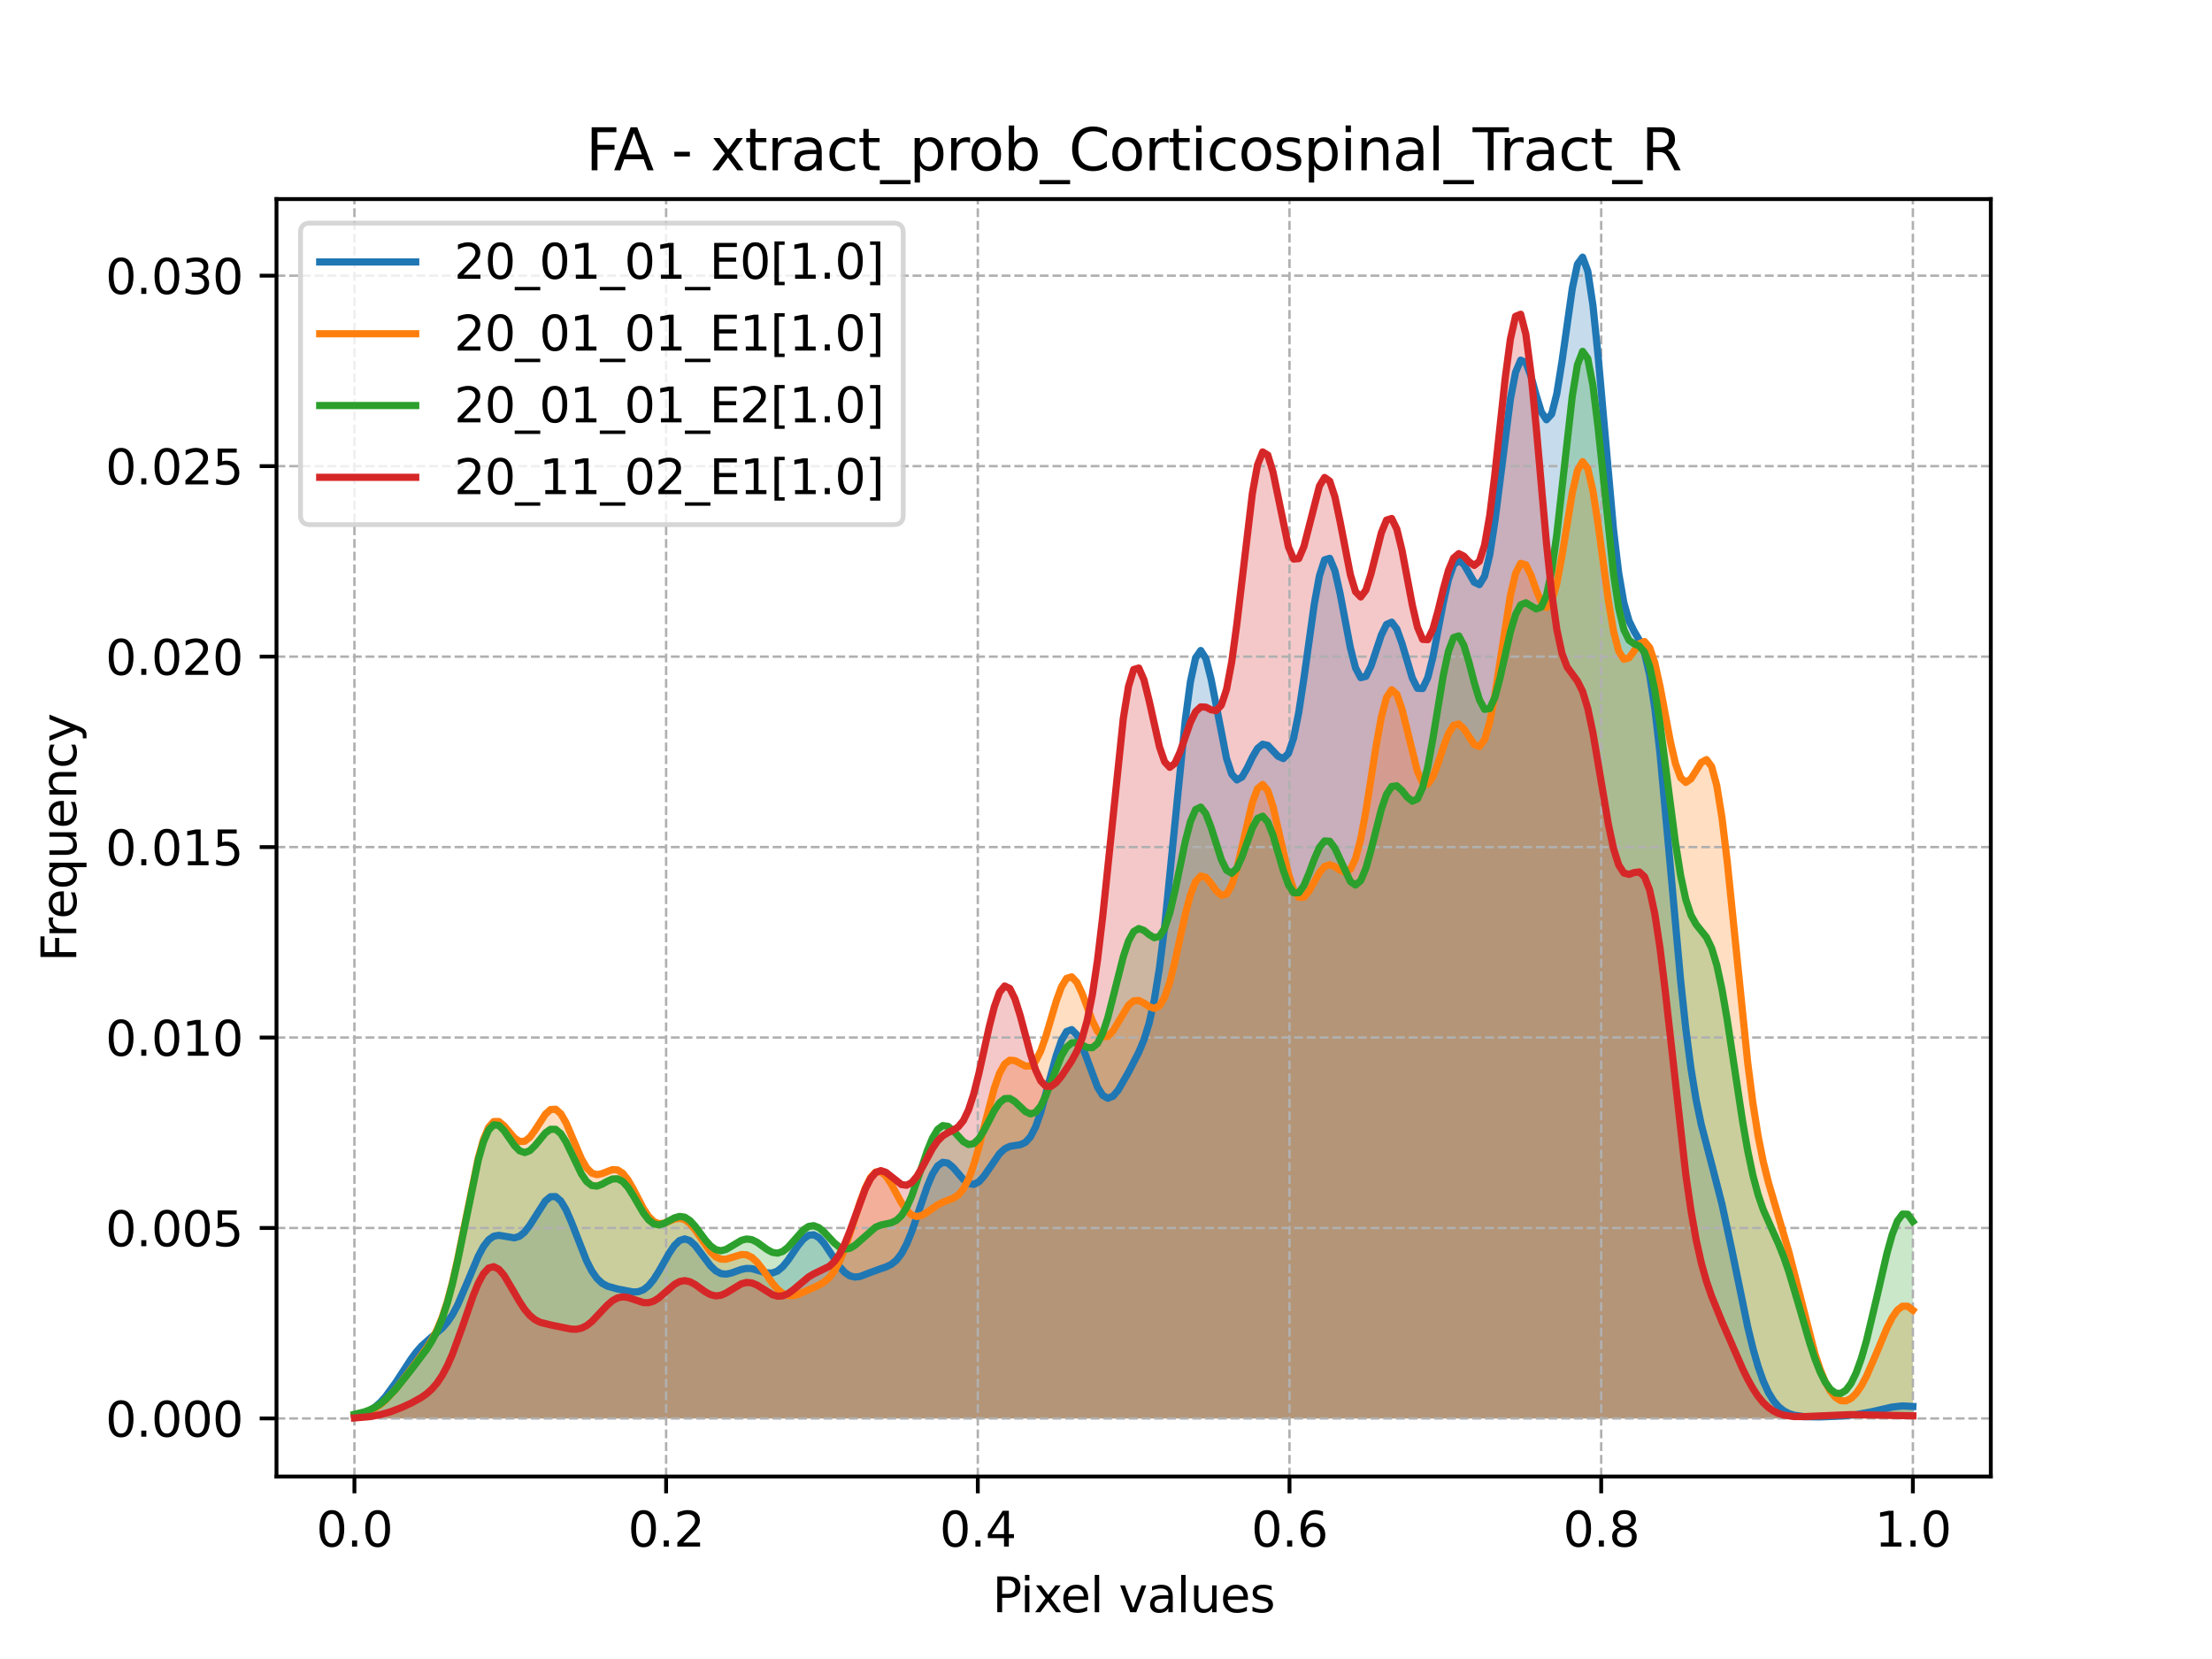 <?xml version="1.0" encoding="utf-8" standalone="no"?>
<!DOCTYPE svg PUBLIC "-//W3C//DTD SVG 1.1//EN"
  "http://www.w3.org/Graphics/SVG/1.1/DTD/svg11.dtd">
<svg xmlns:xlink="http://www.w3.org/1999/xlink" width="460.8pt" height="345.6pt" viewBox="0 0 460.8 345.6" xmlns="http://www.w3.org/2000/svg" version="1.1">
 <defs>
  <style type="text/css">*{stroke-linejoin: round; stroke-linecap: butt}</style>
 </defs>
 <g id="figure_1">
  <g id="patch_1">
   <path d="M 0 345.6 
L 460.8 345.6 
L 460.8 0 
L 0 0 
z
" style="fill: #ffffff"/>
  </g>
  <g id="axes_1">
   <g id="patch_2">
    <path d="M 57.6 307.584 
L 414.72 307.584 
L 414.72 41.472 
L 57.6 41.472 
z
" style="fill: #ffffff"/>
   </g>
   <g id="PolyCollection_1">
    <path d="M 73.833 295.06 
L 73.833 295.488 
L 74.908 295.488 
L 75.983 295.488 
L 77.058 295.488 
L 78.133 295.488 
L 79.208 295.488 
L 80.283 295.488 
L 81.358 295.488 
L 82.433 295.488 
L 83.508 295.488 
L 84.583 295.488 
L 85.658 295.488 
L 86.733 295.488 
L 87.808 295.488 
L 88.883 295.488 
L 89.958 295.488 
L 91.033 295.488 
L 92.108 295.488 
L 93.183 295.488 
L 94.258 295.488 
L 95.333 295.488 
L 96.408 295.488 
L 97.483 295.488 
L 98.558 295.488 
L 99.633 295.488 
L 100.708 295.488 
L 101.783 295.488 
L 102.858 295.488 
L 103.933 295.488 
L 105.008 295.488 
L 106.083 295.488 
L 107.158 295.488 
L 108.233 295.488 
L 109.308 295.488 
L 110.383 295.488 
L 111.458 295.488 
L 112.533 295.488 
L 113.608 295.488 
L 114.683 295.488 
L 115.758 295.488 
L 116.833 295.488 
L 117.908 295.488 
L 118.983 295.488 
L 120.058 295.488 
L 121.133 295.488 
L 122.208 295.488 
L 123.283 295.488 
L 124.358 295.488 
L 125.433 295.488 
L 126.508 295.488 
L 127.583 295.488 
L 128.658 295.488 
L 129.734 295.488 
L 130.809 295.488 
L 131.884 295.488 
L 132.959 295.488 
L 134.034 295.488 
L 135.109 295.488 
L 136.184 295.488 
L 137.259 295.488 
L 138.334 295.488 
L 139.409 295.488 
L 140.484 295.488 
L 141.559 295.488 
L 142.634 295.488 
L 143.709 295.488 
L 144.784 295.488 
L 145.859 295.488 
L 146.934 295.488 
L 148.009 295.488 
L 149.084 295.488 
L 150.159 295.488 
L 151.234 295.488 
L 152.309 295.488 
L 153.384 295.488 
L 154.459 295.488 
L 155.534 295.488 
L 156.609 295.488 
L 157.684 295.488 
L 158.759 295.488 
L 159.834 295.488 
L 160.909 295.488 
L 161.984 295.488 
L 163.059 295.488 
L 164.134 295.488 
L 165.209 295.488 
L 166.284 295.488 
L 167.359 295.488 
L 168.434 295.488 
L 169.509 295.488 
L 170.584 295.488 
L 171.659 295.488 
L 172.734 295.488 
L 173.809 295.488 
L 174.884 295.488 
L 175.959 295.488 
L 177.034 295.488 
L 178.109 295.488 
L 179.184 295.488 
L 180.259 295.488 
L 181.334 295.488 
L 182.409 295.488 
L 183.484 295.488 
L 184.559 295.488 
L 185.634 295.488 
L 186.709 295.488 
L 187.784 295.488 
L 188.859 295.488 
L 189.934 295.488 
L 191.009 295.488 
L 192.084 295.488 
L 193.159 295.488 
L 194.234 295.488 
L 195.309 295.488 
L 196.384 295.488 
L 197.459 295.488 
L 198.534 295.488 
L 199.609 295.488 
L 200.684 295.488 
L 201.76 295.488 
L 202.835 295.488 
L 203.91 295.488 
L 204.985 295.488 
L 206.06 295.488 
L 207.135 295.488 
L 208.21 295.488 
L 209.285 295.488 
L 210.36 295.488 
L 211.435 295.488 
L 212.51 295.488 
L 213.585 295.488 
L 214.66 295.488 
L 215.735 295.488 
L 216.81 295.488 
L 217.885 295.488 
L 218.96 295.488 
L 220.035 295.488 
L 221.11 295.488 
L 222.185 295.488 
L 223.26 295.488 
L 224.335 295.488 
L 225.41 295.488 
L 226.485 295.488 
L 227.56 295.488 
L 228.635 295.488 
L 229.71 295.488 
L 230.785 295.488 
L 231.86 295.488 
L 232.935 295.488 
L 234.01 295.488 
L 235.085 295.488 
L 236.16 295.488 
L 237.235 295.488 
L 238.31 295.488 
L 239.385 295.488 
L 240.46 295.488 
L 241.535 295.488 
L 242.61 295.488 
L 243.685 295.488 
L 244.76 295.488 
L 245.835 295.488 
L 246.91 295.488 
L 247.985 295.488 
L 249.06 295.488 
L 250.135 295.488 
L 251.21 295.488 
L 252.285 295.488 
L 253.36 295.488 
L 254.435 295.488 
L 255.51 295.488 
L 256.585 295.488 
L 257.66 295.488 
L 258.735 295.488 
L 259.81 295.488 
L 260.885 295.488 
L 261.96 295.488 
L 263.035 295.488 
L 264.11 295.488 
L 265.185 295.488 
L 266.26 295.488 
L 267.335 295.488 
L 268.41 295.488 
L 269.485 295.488 
L 270.56 295.488 
L 271.635 295.488 
L 272.711 295.488 
L 273.786 295.488 
L 274.861 295.488 
L 275.936 295.488 
L 277.011 295.488 
L 278.086 295.488 
L 279.161 295.488 
L 280.236 295.488 
L 281.311 295.488 
L 282.386 295.488 
L 283.461 295.488 
L 284.536 295.488 
L 285.611 295.488 
L 286.686 295.488 
L 287.761 295.488 
L 288.836 295.488 
L 289.911 295.488 
L 290.986 295.488 
L 292.061 295.488 
L 293.136 295.488 
L 294.211 295.488 
L 295.286 295.488 
L 296.361 295.488 
L 297.436 295.488 
L 298.511 295.488 
L 299.586 295.488 
L 300.661 295.488 
L 301.736 295.488 
L 302.811 295.488 
L 303.886 295.488 
L 304.961 295.488 
L 306.036 295.488 
L 307.111 295.488 
L 308.186 295.488 
L 309.261 295.488 
L 310.336 295.488 
L 311.411 295.488 
L 312.486 295.488 
L 313.561 295.488 
L 314.636 295.488 
L 315.711 295.488 
L 316.786 295.488 
L 317.861 295.488 
L 318.936 295.488 
L 320.011 295.488 
L 321.086 295.488 
L 322.161 295.488 
L 323.236 295.488 
L 324.311 295.488 
L 325.386 295.488 
L 326.461 295.488 
L 327.536 295.488 
L 328.611 295.488 
L 329.686 295.488 
L 330.761 295.488 
L 331.836 295.488 
L 332.911 295.488 
L 333.986 295.488 
L 335.061 295.488 
L 336.136 295.488 
L 337.211 295.488 
L 338.286 295.488 
L 339.361 295.488 
L 340.436 295.488 
L 341.511 295.488 
L 342.586 295.488 
L 343.661 295.488 
L 344.737 295.488 
L 345.812 295.488 
L 346.887 295.488 
L 347.962 295.488 
L 349.037 295.488 
L 350.112 295.488 
L 351.187 295.488 
L 352.262 295.488 
L 353.337 295.488 
L 354.412 295.488 
L 355.487 295.488 
L 356.562 295.488 
L 357.637 295.488 
L 358.712 295.488 
L 359.787 295.488 
L 360.862 295.488 
L 361.937 295.488 
L 363.012 295.488 
L 364.087 295.488 
L 365.162 295.488 
L 366.237 295.488 
L 367.312 295.488 
L 368.387 295.488 
L 369.462 295.488 
L 370.537 295.488 
L 371.612 295.488 
L 372.687 295.488 
L 373.762 295.488 
L 374.837 295.488 
L 375.912 295.488 
L 376.987 295.488 
L 378.062 295.488 
L 379.137 295.488 
L 380.212 295.488 
L 381.287 295.488 
L 382.362 295.488 
L 383.437 295.488 
L 384.512 295.488 
L 385.587 295.488 
L 386.662 295.488 
L 387.737 295.488 
L 388.812 295.488 
L 389.887 295.488 
L 390.962 295.488 
L 392.037 295.488 
L 393.112 295.488 
L 394.187 295.488 
L 395.262 295.488 
L 396.337 295.488 
L 397.412 295.488 
L 398.487 295.488 
L 398.487 292.986 
L 398.487 292.986 
L 397.412 292.888 
L 396.337 292.878 
L 395.262 292.955 
L 394.187 293.109 
L 393.112 293.323 
L 392.037 293.573 
L 390.962 293.837 
L 389.887 294.094 
L 388.812 294.327 
L 387.737 294.527 
L 386.662 294.691 
L 385.587 294.82 
L 384.512 294.919 
L 383.437 294.996 
L 382.362 295.055 
L 381.287 295.103 
L 380.212 295.141 
L 379.137 295.169 
L 378.062 295.182 
L 376.987 295.171 
L 375.912 295.124 
L 374.837 295.016 
L 373.762 294.815 
L 372.687 294.47 
L 371.612 293.916 
L 370.537 293.065 
L 369.462 291.816 
L 368.387 290.059 
L 367.312 287.692 
L 366.237 284.64 
L 365.162 280.878 
L 364.087 276.451 
L 363.012 271.489 
L 361.937 266.194 
L 360.862 260.823 
L 359.787 255.633 
L 358.712 250.824 
L 357.637 246.474 
L 356.562 242.487 
L 355.487 238.582 
L 354.412 234.314 
L 353.337 229.156 
L 352.262 222.613 
L 351.187 214.353 
L 350.112 204.323 
L 349.037 192.821 
L 347.962 180.488 
L 346.887 168.216 
L 345.812 156.978 
L 344.737 147.62 
L 343.661 140.644 
L 342.586 136.064 
L 341.511 133.352 
L 340.436 131.526 
L 339.361 129.345 
L 338.286 125.596 
L 337.211 119.397 
L 336.136 110.439 
L 335.061 99.116 
L 333.986 86.492 
L 332.911 74.095 
L 331.836 63.602 
L 330.761 56.465 
L 329.686 53.568 
L 328.611 55.019 
L 327.536 60.107 
L 326.461 67.453 
L 325.386 75.323 
L 324.311 82.017 
L 323.236 86.254 
L 322.161 87.447 
L 321.086 85.821 
L 320.011 82.325 
L 318.936 78.381 
L 317.861 75.523 
L 316.786 75.022 
L 315.711 77.579 
L 314.636 83.169 
L 313.561 91.066 
L 312.486 100.033 
L 311.411 108.633 
L 310.336 115.579 
L 309.261 120.034 
L 308.186 121.791 
L 307.111 121.29 
L 306.036 119.487 
L 304.961 117.583 
L 303.886 116.72 
L 302.811 117.691 
L 301.736 120.746 
L 300.661 125.551 
L 299.586 131.279 
L 298.511 136.839 
L 297.436 141.152 
L 296.361 143.434 
L 295.286 143.383 
L 294.211 141.258 
L 293.136 137.8 
L 292.061 134.042 
L 290.986 131.04 
L 289.911 129.602 
L 288.836 130.079 
L 287.761 132.276 
L 286.686 135.499 
L 285.611 138.733 
L 284.536 140.906 
L 283.461 141.169 
L 282.386 139.129 
L 281.311 134.968 
L 280.236 129.425 
L 279.161 123.638 
L 278.086 118.891 
L 277.011 116.312 
L 275.936 116.619 
L 274.861 119.952 
L 273.786 125.848 
L 272.711 133.357 
L 271.635 141.261 
L 270.56 148.362 
L 269.485 153.736 
L 268.41 156.931 
L 267.335 158.022 
L 266.26 157.551 
L 265.185 156.346 
L 264.11 155.282 
L 263.035 155.038 
L 261.96 155.915 
L 260.885 157.759 
L 259.81 160.011 
L 258.735 161.86 
L 257.66 162.477 
L 256.585 161.252 
L 255.51 157.992 
L 254.435 153.014 
L 253.36 147.115 
L 252.285 141.431 
L 251.21 137.201 
L 250.135 135.512 
L 249.06 137.064 
L 247.985 142.033 
L 246.91 150.043 
L 245.835 160.261 
L 244.76 171.579 
L 243.685 182.844 
L 242.61 193.081 
L 241.535 201.643 
L 240.46 208.288 
L 239.385 213.144 
L 238.31 216.608 
L 237.235 219.185 
L 236.16 221.34 
L 235.085 223.368 
L 234.01 225.337 
L 232.935 227.097 
L 231.86 228.355 
L 230.785 228.791 
L 229.71 228.176 
L 228.635 226.471 
L 227.56 223.877 
L 226.485 220.814 
L 225.41 217.848 
L 224.335 215.574 
L 223.26 214.489 
L 222.185 214.883 
L 221.11 216.772 
L 220.035 219.903 
L 218.96 223.814 
L 217.885 227.936 
L 216.81 231.72 
L 215.735 234.753 
L 214.66 236.834 
L 213.585 237.996 
L 212.51 238.472 
L 211.435 238.617 
L 210.36 238.805 
L 209.285 239.331 
L 208.21 240.333 
L 207.135 241.769 
L 206.06 243.43 
L 204.985 245.01 
L 203.91 246.19 
L 202.835 246.728 
L 201.76 246.53 
L 200.684 245.684 
L 199.609 244.444 
L 198.534 243.18 
L 197.459 242.294 
L 196.384 242.127 
L 195.309 242.89 
L 194.234 244.618 
L 193.159 247.164 
L 192.084 250.244 
L 191.009 253.497 
L 189.934 256.57 
L 188.859 259.184 
L 187.784 261.187 
L 186.709 262.562 
L 185.634 263.417 
L 184.559 263.929 
L 183.484 264.29 
L 182.409 264.649 
L 181.334 265.073 
L 180.259 265.53 
L 179.184 265.905 
L 178.109 266.041 
L 177.034 265.786 
L 175.959 265.051 
L 174.884 263.842 
L 173.809 262.277 
L 172.734 260.57 
L 171.659 258.991 
L 170.584 257.805 
L 169.509 257.221 
L 168.434 257.337 
L 167.359 258.122 
L 166.284 259.422 
L 165.209 260.993 
L 164.134 262.561 
L 163.059 263.876 
L 161.984 264.77 
L 160.909 265.185 
L 159.834 265.179 
L 158.759 264.9 
L 157.684 264.539 
L 156.609 264.277 
L 155.534 264.234 
L 154.459 264.438 
L 153.384 264.814 
L 152.309 265.208 
L 151.234 265.43 
L 150.159 265.304 
L 149.084 264.724 
L 148.009 263.686 
L 146.934 262.304 
L 145.859 260.791 
L 144.784 259.415 
L 143.709 258.443 
L 142.634 258.081 
L 141.559 258.432 
L 140.484 259.469 
L 139.409 261.043 
L 138.334 262.922 
L 137.259 264.834 
L 136.184 266.534 
L 135.109 267.845 
L 134.034 268.687 
L 132.959 269.086 
L 131.884 269.14 
L 130.809 268.99 
L 129.734 268.761 
L 128.658 268.525 
L 127.583 268.275 
L 126.508 267.923 
L 125.433 267.323 
L 124.358 266.315 
L 123.283 264.781 
L 122.208 262.686 
L 121.133 260.116 
L 120.058 257.273 
L 118.983 254.452 
L 117.908 251.991 
L 116.833 250.193 
L 115.758 249.272 
L 114.683 249.297 
L 113.608 250.177 
L 112.533 251.68 
L 111.458 253.479 
L 110.383 255.23 
L 109.308 256.638 
L 108.233 257.528 
L 107.158 257.872 
L 106.083 257.789 
L 105.008 257.514 
L 103.933 257.334 
L 102.858 257.523 
L 101.783 258.281 
L 100.708 259.687 
L 99.633 261.695 
L 98.558 264.147 
L 97.483 266.813 
L 96.408 269.448 
L 95.333 271.842 
L 94.258 273.858 
L 93.183 275.455 
L 92.108 276.678 
L 91.033 277.641 
L 89.958 278.493 
L 88.883 279.379 
L 87.808 280.409 
L 86.733 281.644 
L 85.658 283.084 
L 84.583 284.684 
L 83.508 286.362 
L 82.433 288.026 
L 81.358 289.588 
L 80.283 290.981 
L 79.208 292.163 
L 78.133 293.12 
L 77.058 293.86 
L 75.983 294.408 
L 74.908 294.796 
L 73.833 295.06 
z
" clip-path="url(#p895169e185)" style="fill: #1f77b4; fill-opacity: 0.25"/>
   </g>
   <g id="PolyCollection_2">
    <path d="M 73.833 294.892 
L 73.833 295.488 
L 74.908 295.488 
L 75.983 295.488 
L 77.058 295.488 
L 78.133 295.488 
L 79.208 295.488 
L 80.283 295.488 
L 81.358 295.488 
L 82.433 295.488 
L 83.508 295.488 
L 84.583 295.488 
L 85.658 295.488 
L 86.733 295.488 
L 87.808 295.488 
L 88.883 295.488 
L 89.958 295.488 
L 91.033 295.488 
L 92.108 295.488 
L 93.183 295.488 
L 94.258 295.488 
L 95.333 295.488 
L 96.408 295.488 
L 97.483 295.488 
L 98.558 295.488 
L 99.633 295.488 
L 100.708 295.488 
L 101.783 295.488 
L 102.858 295.488 
L 103.933 295.488 
L 105.008 295.488 
L 106.083 295.488 
L 107.158 295.488 
L 108.233 295.488 
L 109.308 295.488 
L 110.383 295.488 
L 111.458 295.488 
L 112.533 295.488 
L 113.608 295.488 
L 114.683 295.488 
L 115.758 295.488 
L 116.833 295.488 
L 117.908 295.488 
L 118.983 295.488 
L 120.058 295.488 
L 121.133 295.488 
L 122.208 295.488 
L 123.283 295.488 
L 124.358 295.488 
L 125.433 295.488 
L 126.508 295.488 
L 127.583 295.488 
L 128.658 295.488 
L 129.734 295.488 
L 130.809 295.488 
L 131.884 295.488 
L 132.959 295.488 
L 134.034 295.488 
L 135.109 295.488 
L 136.184 295.488 
L 137.259 295.488 
L 138.334 295.488 
L 139.409 295.488 
L 140.484 295.488 
L 141.559 295.488 
L 142.634 295.488 
L 143.709 295.488 
L 144.784 295.488 
L 145.859 295.488 
L 146.934 295.488 
L 148.009 295.488 
L 149.084 295.488 
L 150.159 295.488 
L 151.234 295.488 
L 152.309 295.488 
L 153.384 295.488 
L 154.459 295.488 
L 155.534 295.488 
L 156.609 295.488 
L 157.684 295.488 
L 158.759 295.488 
L 159.834 295.488 
L 160.909 295.488 
L 161.984 295.488 
L 163.059 295.488 
L 164.134 295.488 
L 165.209 295.488 
L 166.284 295.488 
L 167.359 295.488 
L 168.434 295.488 
L 169.509 295.488 
L 170.584 295.488 
L 171.659 295.488 
L 172.734 295.488 
L 173.809 295.488 
L 174.884 295.488 
L 175.959 295.488 
L 177.034 295.488 
L 178.109 295.488 
L 179.184 295.488 
L 180.259 295.488 
L 181.334 295.488 
L 182.409 295.488 
L 183.484 295.488 
L 184.559 295.488 
L 185.634 295.488 
L 186.709 295.488 
L 187.784 295.488 
L 188.859 295.488 
L 189.934 295.488 
L 191.009 295.488 
L 192.084 295.488 
L 193.159 295.488 
L 194.234 295.488 
L 195.309 295.488 
L 196.384 295.488 
L 197.459 295.488 
L 198.534 295.488 
L 199.609 295.488 
L 200.685 295.488 
L 201.76 295.488 
L 202.835 295.488 
L 203.91 295.488 
L 204.985 295.488 
L 206.06 295.488 
L 207.135 295.488 
L 208.21 295.488 
L 209.285 295.488 
L 210.36 295.488 
L 211.435 295.488 
L 212.51 295.488 
L 213.585 295.488 
L 214.66 295.488 
L 215.735 295.488 
L 216.81 295.488 
L 217.885 295.488 
L 218.96 295.488 
L 220.035 295.488 
L 221.11 295.488 
L 222.185 295.488 
L 223.26 295.488 
L 224.335 295.488 
L 225.41 295.488 
L 226.485 295.488 
L 227.56 295.488 
L 228.635 295.488 
L 229.71 295.488 
L 230.785 295.488 
L 231.86 295.488 
L 232.935 295.488 
L 234.01 295.488 
L 235.085 295.488 
L 236.16 295.488 
L 237.235 295.488 
L 238.31 295.488 
L 239.385 295.488 
L 240.46 295.488 
L 241.535 295.488 
L 242.61 295.488 
L 243.685 295.488 
L 244.76 295.488 
L 245.835 295.488 
L 246.91 295.488 
L 247.985 295.488 
L 249.06 295.488 
L 250.135 295.488 
L 251.21 295.488 
L 252.285 295.488 
L 253.36 295.488 
L 254.435 295.488 
L 255.51 295.488 
L 256.585 295.488 
L 257.66 295.488 
L 258.735 295.488 
L 259.81 295.488 
L 260.885 295.488 
L 261.96 295.488 
L 263.035 295.488 
L 264.11 295.488 
L 265.185 295.488 
L 266.26 295.488 
L 267.335 295.488 
L 268.41 295.488 
L 269.485 295.488 
L 270.56 295.488 
L 271.635 295.488 
L 272.711 295.488 
L 273.786 295.488 
L 274.861 295.488 
L 275.936 295.488 
L 277.011 295.488 
L 278.086 295.488 
L 279.161 295.488 
L 280.236 295.488 
L 281.311 295.488 
L 282.386 295.488 
L 283.461 295.488 
L 284.536 295.488 
L 285.611 295.488 
L 286.686 295.488 
L 287.761 295.488 
L 288.836 295.488 
L 289.911 295.488 
L 290.986 295.488 
L 292.061 295.488 
L 293.136 295.488 
L 294.211 295.488 
L 295.286 295.488 
L 296.361 295.488 
L 297.436 295.488 
L 298.511 295.488 
L 299.586 295.488 
L 300.661 295.488 
L 301.736 295.488 
L 302.811 295.488 
L 303.886 295.488 
L 304.961 295.488 
L 306.036 295.488 
L 307.111 295.488 
L 308.186 295.488 
L 309.261 295.488 
L 310.336 295.488 
L 311.411 295.488 
L 312.486 295.488 
L 313.561 295.488 
L 314.636 295.488 
L 315.711 295.488 
L 316.786 295.488 
L 317.861 295.488 
L 318.936 295.488 
L 320.011 295.488 
L 321.086 295.488 
L 322.161 295.488 
L 323.236 295.488 
L 324.311 295.488 
L 325.386 295.488 
L 326.461 295.488 
L 327.536 295.488 
L 328.611 295.488 
L 329.686 295.488 
L 330.761 295.488 
L 331.836 295.488 
L 332.911 295.488 
L 333.986 295.488 
L 335.061 295.488 
L 336.136 295.488 
L 337.211 295.488 
L 338.286 295.488 
L 339.361 295.488 
L 340.436 295.488 
L 341.511 295.488 
L 342.586 295.488 
L 343.662 295.488 
L 344.737 295.488 
L 345.812 295.488 
L 346.887 295.488 
L 347.962 295.488 
L 349.037 295.488 
L 350.112 295.488 
L 351.187 295.488 
L 352.262 295.488 
L 353.337 295.488 
L 354.412 295.488 
L 355.487 295.488 
L 356.562 295.488 
L 357.637 295.488 
L 358.712 295.488 
L 359.787 295.488 
L 360.862 295.488 
L 361.937 295.488 
L 363.012 295.488 
L 364.087 295.488 
L 365.162 295.488 
L 366.237 295.488 
L 367.312 295.488 
L 368.387 295.488 
L 369.462 295.488 
L 370.537 295.488 
L 371.612 295.488 
L 372.687 295.488 
L 373.762 295.488 
L 374.837 295.488 
L 375.912 295.488 
L 376.987 295.488 
L 378.062 295.488 
L 379.137 295.488 
L 380.212 295.488 
L 381.287 295.488 
L 382.362 295.488 
L 383.437 295.488 
L 384.512 295.488 
L 385.587 295.488 
L 386.662 295.488 
L 387.737 295.488 
L 388.812 295.488 
L 389.887 295.488 
L 390.962 295.488 
L 392.037 295.488 
L 393.112 295.488 
L 394.187 295.488 
L 395.262 295.488 
L 396.337 295.488 
L 397.412 295.488 
L 398.487 295.488 
L 398.487 272.937 
L 398.487 272.937 
L 397.412 272.108 
L 396.337 272.099 
L 395.262 272.911 
L 394.187 274.458 
L 393.112 276.583 
L 392.037 279.083 
L 390.962 281.737 
L 389.887 284.338 
L 388.812 286.709 
L 387.737 288.719 
L 386.662 290.278 
L 385.587 291.33 
L 384.512 291.837 
L 383.437 291.771 
L 382.362 291.101 
L 381.287 289.795 
L 380.212 287.826 
L 379.137 285.192 
L 378.062 281.926 
L 376.987 278.117 
L 375.912 273.911 
L 374.837 269.504 
L 373.762 265.107 
L 372.687 260.91 
L 371.612 257.021 
L 370.537 253.425 
L 369.462 249.95 
L 368.387 246.276 
L 367.312 241.978 
L 366.237 236.609 
L 365.162 229.813 
L 364.087 221.433 
L 363.012 211.601 
L 361.937 200.767 
L 360.862 189.668 
L 359.787 179.208 
L 358.712 170.298 
L 357.637 163.663 
L 356.562 159.673 
L 355.487 158.244 
L 354.412 158.83 
L 353.337 160.524 
L 352.262 162.248 
L 351.187 162.989 
L 350.112 162.026 
L 349.037 159.091 
L 347.962 154.432 
L 346.887 148.74 
L 345.812 142.974 
L 344.737 138.113 
L 343.662 134.901 
L 342.586 133.643 
L 341.511 134.112 
L 340.436 135.59 
L 339.361 137.037 
L 338.286 137.349 
L 337.211 135.647 
L 336.136 131.514 
L 335.061 125.138 
L 333.986 117.295 
L 332.911 109.198 
L 331.836 102.229 
L 330.761 97.619 
L 329.686 96.159 
L 328.611 98.011 
L 327.536 102.665 
L 326.461 109.056 
L 325.386 115.813 
L 324.311 121.577 
L 323.236 125.317 
L 322.161 126.563 
L 321.086 125.491 
L 320.011 122.867 
L 318.936 119.843 
L 317.861 117.662 
L 316.786 117.355 
L 315.711 119.496 
L 314.636 124.072 
L 313.561 130.504 
L 312.486 137.797 
L 311.411 144.792 
L 310.336 150.448 
L 309.261 154.083 
L 308.186 155.519 
L 307.111 155.093 
L 306.036 153.551 
L 304.961 151.831 
L 303.886 150.814 
L 302.811 151.091 
L 301.736 152.817 
L 300.661 155.677 
L 299.586 158.972 
L 298.511 161.812 
L 297.436 163.356 
L 296.361 163.042 
L 295.286 160.751 
L 294.211 156.86 
L 293.136 152.172 
L 292.061 147.742 
L 290.986 144.635 
L 289.911 143.684 
L 288.836 145.298 
L 287.761 149.371 
L 286.686 155.319 
L 285.611 162.214 
L 284.536 169.007 
L 283.461 174.763 
L 282.386 178.859 
L 281.311 181.098 
L 280.236 181.716 
L 279.161 181.283 
L 278.086 180.526 
L 277.011 180.119 
L 275.936 180.507 
L 274.861 181.781 
L 273.786 183.668 
L 272.711 185.603 
L 271.635 186.895 
L 270.56 186.919 
L 269.485 185.302 
L 268.41 182.045 
L 267.335 177.554 
L 266.26 172.567 
L 265.185 167.999 
L 264.11 164.731 
L 263.035 163.409 
L 261.96 164.294 
L 260.885 167.197 
L 259.81 171.523 
L 258.735 176.418 
L 257.66 180.962 
L 256.585 184.388 
L 255.51 186.247 
L 254.435 186.51 
L 253.36 185.548 
L 252.285 184.034 
L 251.21 182.768 
L 250.135 182.477 
L 249.06 183.641 
L 247.985 186.387 
L 246.91 190.467 
L 245.835 195.331 
L 244.76 200.268 
L 243.685 204.582 
L 242.61 207.754 
L 241.535 209.553 
L 240.46 210.076 
L 239.385 209.697 
L 238.31 208.959 
L 237.235 208.418 
L 236.16 208.5 
L 235.085 209.391 
L 234.01 210.991 
L 232.935 212.949 
L 231.86 214.757 
L 230.785 215.897 
L 229.71 215.976 
L 228.635 214.845 
L 227.56 212.649 
L 226.485 209.806 
L 225.41 206.919 
L 224.335 204.634 
L 223.26 203.495 
L 222.185 203.815 
L 221.11 205.605 
L 220.035 208.57 
L 218.96 212.19 
L 217.885 215.835 
L 216.81 218.921 
L 215.735 221.039 
L 214.66 222.045 
L 213.585 222.084 
L 212.51 221.542 
L 211.435 220.95 
L 210.36 220.847 
L 209.285 221.659 
L 208.21 223.601 
L 207.135 226.64 
L 206.06 230.51 
L 204.985 234.787 
L 203.91 238.993 
L 202.835 242.702 
L 201.76 245.63 
L 200.685 247.68 
L 199.609 248.939 
L 198.534 249.633 
L 197.459 250.047 
L 196.384 250.445 
L 195.309 250.992 
L 194.234 251.718 
L 193.159 252.511 
L 192.084 253.165 
L 191.009 253.435 
L 189.934 253.124 
L 188.859 252.146 
L 187.784 250.567 
L 186.709 248.61 
L 185.634 246.619 
L 184.559 244.987 
L 183.484 244.081 
L 182.409 244.159 
L 181.334 245.318 
L 180.259 247.479 
L 179.184 250.401 
L 178.109 253.742 
L 177.034 257.128 
L 175.959 260.228 
L 174.884 262.811 
L 173.809 264.78 
L 172.734 266.162 
L 171.659 267.084 
L 170.584 267.717 
L 169.509 268.223 
L 168.434 268.709 
L 167.359 269.198 
L 166.284 269.635 
L 165.209 269.904 
L 164.134 269.874 
L 163.059 269.439 
L 161.984 268.565 
L 160.909 267.308 
L 159.834 265.808 
L 158.759 264.269 
L 157.684 262.913 
L 156.609 261.921 
L 155.534 261.398 
L 154.459 261.335 
L 153.384 261.612 
L 152.309 262.024 
L 151.234 262.326 
L 150.159 262.298 
L 149.084 261.794 
L 148.009 260.784 
L 146.934 259.364 
L 145.859 257.735 
L 144.784 256.155 
L 143.709 254.871 
L 142.634 254.064 
L 141.559 253.791 
L 140.484 253.974 
L 139.409 254.408 
L 138.334 254.816 
L 137.259 254.911 
L 136.184 254.473 
L 135.109 253.404 
L 134.034 251.758 
L 132.959 249.735 
L 131.884 247.631 
L 130.809 245.77 
L 129.734 244.418 
L 128.658 243.717 
L 127.583 243.642 
L 126.508 244.001 
L 125.433 244.478 
L 124.358 244.709 
L 123.283 244.375 
L 122.208 243.283 
L 121.133 241.427 
L 120.058 238.993 
L 118.983 236.33 
L 117.908 233.867 
L 116.833 232.016 
L 115.758 231.073 
L 114.683 231.144 
L 113.608 232.118 
L 112.533 233.691 
L 111.458 235.436 
L 110.383 236.909 
L 109.308 237.752 
L 108.233 237.787 
L 107.158 237.057 
L 106.083 235.825 
L 105.008 234.52 
L 103.933 233.636 
L 102.858 233.637 
L 101.783 234.851 
L 100.708 237.412 
L 99.633 241.237 
L 98.558 246.057 
L 97.483 251.472 
L 96.408 257.042 
L 95.333 262.362 
L 94.258 267.128 
L 93.183 271.167 
L 92.108 274.446 
L 91.033 277.043 
L 89.958 279.107 
L 88.883 280.814 
L 87.808 282.325 
L 86.733 283.761 
L 85.658 285.187 
L 84.583 286.618 
L 83.508 288.032 
L 82.433 289.384 
L 81.358 290.625 
L 80.283 291.715 
L 79.208 292.631 
L 78.133 293.369 
L 77.058 293.939 
L 75.983 294.365 
L 74.908 294.673 
L 73.833 294.892 
z
" clip-path="url(#p895169e185)" style="fill: #ff7f0e; fill-opacity: 0.25"/>
   </g>
   <g id="PolyCollection_3">
    <path d="M 73.833 294.626 
L 73.833 295.488 
L 74.908 295.488 
L 75.983 295.488 
L 77.058 295.488 
L 78.133 295.488 
L 79.208 295.488 
L 80.283 295.488 
L 81.358 295.488 
L 82.433 295.488 
L 83.508 295.488 
L 84.583 295.488 
L 85.658 295.488 
L 86.733 295.488 
L 87.808 295.488 
L 88.883 295.488 
L 89.958 295.488 
L 91.033 295.488 
L 92.108 295.488 
L 93.183 295.488 
L 94.258 295.488 
L 95.333 295.488 
L 96.408 295.488 
L 97.483 295.488 
L 98.558 295.488 
L 99.633 295.488 
L 100.708 295.488 
L 101.783 295.488 
L 102.858 295.488 
L 103.933 295.488 
L 105.008 295.488 
L 106.083 295.488 
L 107.158 295.488 
L 108.233 295.488 
L 109.308 295.488 
L 110.383 295.488 
L 111.458 295.488 
L 112.533 295.488 
L 113.608 295.488 
L 114.683 295.488 
L 115.758 295.488 
L 116.833 295.488 
L 117.908 295.488 
L 118.983 295.488 
L 120.058 295.488 
L 121.133 295.488 
L 122.208 295.488 
L 123.283 295.488 
L 124.358 295.488 
L 125.433 295.488 
L 126.508 295.488 
L 127.583 295.488 
L 128.658 295.488 
L 129.734 295.488 
L 130.809 295.488 
L 131.884 295.488 
L 132.959 295.488 
L 134.034 295.488 
L 135.109 295.488 
L 136.184 295.488 
L 137.259 295.488 
L 138.334 295.488 
L 139.409 295.488 
L 140.484 295.488 
L 141.559 295.488 
L 142.634 295.488 
L 143.709 295.488 
L 144.784 295.488 
L 145.859 295.488 
L 146.934 295.488 
L 148.009 295.488 
L 149.084 295.488 
L 150.159 295.488 
L 151.234 295.488 
L 152.309 295.488 
L 153.384 295.488 
L 154.459 295.488 
L 155.534 295.488 
L 156.609 295.488 
L 157.684 295.488 
L 158.759 295.488 
L 159.834 295.488 
L 160.909 295.488 
L 161.984 295.488 
L 163.059 295.488 
L 164.134 295.488 
L 165.209 295.488 
L 166.284 295.488 
L 167.359 295.488 
L 168.434 295.488 
L 169.509 295.488 
L 170.584 295.488 
L 171.659 295.488 
L 172.734 295.488 
L 173.809 295.488 
L 174.884 295.488 
L 175.959 295.488 
L 177.034 295.488 
L 178.109 295.488 
L 179.184 295.488 
L 180.259 295.488 
L 181.334 295.488 
L 182.409 295.488 
L 183.484 295.488 
L 184.559 295.488 
L 185.634 295.488 
L 186.709 295.488 
L 187.784 295.488 
L 188.859 295.488 
L 189.934 295.488 
L 191.009 295.488 
L 192.084 295.488 
L 193.159 295.488 
L 194.234 295.488 
L 195.309 295.488 
L 196.384 295.488 
L 197.459 295.488 
L 198.534 295.488 
L 199.609 295.488 
L 200.684 295.488 
L 201.76 295.488 
L 202.835 295.488 
L 203.91 295.488 
L 204.985 295.488 
L 206.06 295.488 
L 207.135 295.488 
L 208.21 295.488 
L 209.285 295.488 
L 210.36 295.488 
L 211.435 295.488 
L 212.51 295.488 
L 213.585 295.488 
L 214.66 295.488 
L 215.735 295.488 
L 216.81 295.488 
L 217.885 295.488 
L 218.96 295.488 
L 220.035 295.488 
L 221.11 295.488 
L 222.185 295.488 
L 223.26 295.488 
L 224.335 295.488 
L 225.41 295.488 
L 226.485 295.488 
L 227.56 295.488 
L 228.635 295.488 
L 229.71 295.488 
L 230.785 295.488 
L 231.86 295.488 
L 232.935 295.488 
L 234.01 295.488 
L 235.085 295.488 
L 236.16 295.488 
L 237.235 295.488 
L 238.31 295.488 
L 239.385 295.488 
L 240.46 295.488 
L 241.535 295.488 
L 242.61 295.488 
L 243.685 295.488 
L 244.76 295.488 
L 245.835 295.488 
L 246.91 295.488 
L 247.985 295.488 
L 249.06 295.488 
L 250.135 295.488 
L 251.21 295.488 
L 252.285 295.488 
L 253.36 295.488 
L 254.435 295.488 
L 255.51 295.488 
L 256.585 295.488 
L 257.66 295.488 
L 258.735 295.488 
L 259.81 295.488 
L 260.885 295.488 
L 261.96 295.488 
L 263.035 295.488 
L 264.11 295.488 
L 265.185 295.488 
L 266.26 295.488 
L 267.335 295.488 
L 268.41 295.488 
L 269.485 295.488 
L 270.56 295.488 
L 271.635 295.488 
L 272.711 295.488 
L 273.786 295.488 
L 274.861 295.488 
L 275.936 295.488 
L 277.011 295.488 
L 278.086 295.488 
L 279.161 295.488 
L 280.236 295.488 
L 281.311 295.488 
L 282.386 295.488 
L 283.461 295.488 
L 284.536 295.488 
L 285.611 295.488 
L 286.686 295.488 
L 287.761 295.488 
L 288.836 295.488 
L 289.911 295.488 
L 290.986 295.488 
L 292.061 295.488 
L 293.136 295.488 
L 294.211 295.488 
L 295.286 295.488 
L 296.361 295.488 
L 297.436 295.488 
L 298.511 295.488 
L 299.586 295.488 
L 300.661 295.488 
L 301.736 295.488 
L 302.811 295.488 
L 303.886 295.488 
L 304.961 295.488 
L 306.036 295.488 
L 307.111 295.488 
L 308.186 295.488 
L 309.261 295.488 
L 310.336 295.488 
L 311.411 295.488 
L 312.486 295.488 
L 313.561 295.488 
L 314.636 295.488 
L 315.711 295.488 
L 316.786 295.488 
L 317.861 295.488 
L 318.936 295.488 
L 320.011 295.488 
L 321.086 295.488 
L 322.161 295.488 
L 323.236 295.488 
L 324.311 295.488 
L 325.386 295.488 
L 326.461 295.488 
L 327.536 295.488 
L 328.611 295.488 
L 329.686 295.488 
L 330.761 295.488 
L 331.836 295.488 
L 332.911 295.488 
L 333.986 295.488 
L 335.061 295.488 
L 336.136 295.488 
L 337.211 295.488 
L 338.286 295.488 
L 339.361 295.488 
L 340.436 295.488 
L 341.511 295.488 
L 342.586 295.488 
L 343.661 295.488 
L 344.737 295.488 
L 345.812 295.488 
L 346.887 295.488 
L 347.962 295.488 
L 349.037 295.488 
L 350.112 295.488 
L 351.187 295.488 
L 352.262 295.488 
L 353.337 295.488 
L 354.412 295.488 
L 355.487 295.488 
L 356.562 295.488 
L 357.637 295.488 
L 358.712 295.488 
L 359.787 295.488 
L 360.862 295.488 
L 361.937 295.488 
L 363.012 295.488 
L 364.087 295.488 
L 365.162 295.488 
L 366.237 295.488 
L 367.312 295.488 
L 368.387 295.488 
L 369.462 295.488 
L 370.537 295.488 
L 371.612 295.488 
L 372.687 295.488 
L 373.762 295.488 
L 374.837 295.488 
L 375.912 295.488 
L 376.987 295.488 
L 378.062 295.488 
L 379.137 295.488 
L 380.212 295.488 
L 381.287 295.488 
L 382.362 295.488 
L 383.437 295.488 
L 384.512 295.488 
L 385.587 295.488 
L 386.662 295.488 
L 387.737 295.488 
L 388.812 295.488 
L 389.887 295.488 
L 390.962 295.488 
L 392.037 295.488 
L 393.112 295.488 
L 394.187 295.488 
L 395.262 295.488 
L 396.337 295.488 
L 397.412 295.488 
L 398.487 295.488 
L 398.487 254.461 
L 398.487 254.461 
L 397.412 252.943 
L 396.337 252.912 
L 395.262 254.367 
L 394.187 257.154 
L 393.112 260.986 
L 392.037 265.495 
L 390.962 270.288 
L 389.887 274.994 
L 388.812 279.313 
L 387.737 283.029 
L 386.662 286.014 
L 385.587 288.216 
L 384.512 289.632 
L 383.437 290.282 
L 382.362 290.194 
L 381.287 289.393 
L 380.212 287.899 
L 379.137 285.743 
L 378.062 282.984 
L 376.987 279.718 
L 375.912 276.095 
L 374.837 272.303 
L 373.762 268.556 
L 372.687 265.05 
L 371.612 261.923 
L 370.537 259.209 
L 369.462 256.814 
L 368.387 254.512 
L 367.312 251.98 
L 366.237 248.86 
L 365.162 244.84 
L 364.087 239.741 
L 363.012 233.59 
L 361.937 226.639 
L 360.862 219.344 
L 359.787 212.284 
L 358.712 206.039 
L 357.637 201.051 
L 356.562 197.505 
L 355.487 195.258 
L 354.412 193.848 
L 353.337 192.572 
L 352.262 190.648 
L 351.187 187.391 
L 350.112 182.398 
L 349.037 175.662 
L 347.962 167.604 
L 346.887 158.994 
L 345.812 150.778 
L 344.737 143.854 
L 343.661 138.833 
L 342.586 135.867 
L 341.511 134.58 
L 340.436 134.124 
L 339.361 133.372 
L 338.286 131.184 
L 337.211 126.706 
L 336.136 119.614 
L 335.061 110.247 
L 333.986 99.584 
L 332.911 89.063 
L 331.836 80.293 
L 330.761 74.695 
L 329.686 73.19 
L 328.611 75.99 
L 327.536 82.542 
L 326.461 91.658 
L 325.386 101.775 
L 324.311 111.302 
L 323.236 118.96 
L 322.161 124.03 
L 321.086 126.467 
L 320.011 126.847 
L 318.936 126.168 
L 317.861 125.564 
L 316.786 126.001 
L 315.711 128.028 
L 314.636 131.652 
L 313.561 136.352 
L 312.486 141.235 
L 311.411 145.279 
L 310.336 147.615 
L 309.261 147.761 
L 308.186 145.763 
L 307.111 142.197 
L 306.036 138.042 
L 304.961 134.449 
L 303.886 132.471 
L 302.811 132.815 
L 301.736 135.678 
L 300.661 140.708 
L 299.586 147.1 
L 298.511 153.792 
L 297.436 159.718 
L 296.361 164.06 
L 295.286 166.421 
L 294.211 166.902 
L 293.136 166.046 
L 292.061 164.682 
L 290.986 163.703 
L 289.911 163.841 
L 288.836 165.481 
L 287.761 168.579 
L 286.686 172.683 
L 285.611 177.059 
L 284.536 180.882 
L 283.461 183.453 
L 282.386 184.372 
L 281.311 183.636 
L 280.236 181.637 
L 279.161 179.057 
L 278.086 176.693 
L 277.011 175.253 
L 275.936 175.178 
L 274.861 176.529 
L 273.786 178.976 
L 272.711 181.879 
L 271.635 184.456 
L 270.56 185.981 
L 269.485 185.973 
L 268.41 184.32 
L 267.335 181.318 
L 266.26 177.598 
L 265.185 173.977 
L 264.11 171.256 
L 263.035 170.02 
L 261.96 170.493 
L 260.885 172.48 
L 259.81 175.413 
L 258.735 178.492 
L 257.66 180.879 
L 256.585 181.916 
L 255.51 181.284 
L 254.435 179.09 
L 253.36 175.849 
L 252.285 172.361 
L 251.21 169.526 
L 250.135 168.127 
L 249.06 168.648 
L 247.985 171.162 
L 246.91 175.318 
L 245.835 180.435 
L 244.76 185.66 
L 243.685 190.179 
L 242.61 193.397 
L 241.535 195.071 
L 240.46 195.345 
L 239.385 194.702 
L 238.31 193.826 
L 237.235 193.428 
L 236.16 194.069 
L 235.085 196.032 
L 234.01 199.261 
L 232.935 203.389 
L 231.86 207.84 
L 230.785 211.976 
L 229.71 215.257 
L 228.635 217.362 
L 227.56 218.262 
L 226.485 218.212 
L 225.41 217.671 
L 224.335 217.182 
L 223.26 217.234 
L 222.185 218.141 
L 221.11 219.969 
L 220.035 222.53 
L 218.96 225.438 
L 217.885 228.216 
L 216.81 230.411 
L 215.735 231.719 
L 214.66 232.047 
L 213.585 231.541 
L 212.51 230.539 
L 211.435 229.487 
L 210.36 228.82 
L 209.285 228.86 
L 208.21 229.731 
L 207.135 231.34 
L 206.06 233.397 
L 204.985 235.497 
L 203.91 237.221 
L 202.835 238.245 
L 201.76 238.423 
L 200.684 237.823 
L 199.609 236.713 
L 198.534 235.499 
L 197.459 234.627 
L 196.384 234.483 
L 195.309 235.302 
L 194.234 237.118 
L 193.159 239.765 
L 192.084 242.918 
L 191.009 246.177 
L 189.934 249.151 
L 188.859 251.552 
L 187.784 253.24 
L 186.709 254.244 
L 185.634 254.734 
L 184.559 254.964 
L 183.484 255.197 
L 182.409 255.635 
L 181.334 256.367 
L 180.259 257.354 
L 179.184 258.444 
L 178.109 259.419 
L 177.034 260.058 
L 175.959 260.203 
L 174.884 259.802 
L 173.809 258.934 
L 172.734 257.791 
L 171.659 256.636 
L 170.584 255.741 
L 169.509 255.323 
L 168.434 255.491 
L 167.359 256.218 
L 166.284 257.354 
L 165.209 258.655 
L 164.134 259.849 
L 163.059 260.698 
L 161.984 261.055 
L 160.909 260.895 
L 159.834 260.321 
L 158.759 259.531 
L 157.684 258.764 
L 156.609 258.24 
L 155.534 258.102 
L 154.459 258.378 
L 153.384 258.972 
L 152.309 259.691 
L 151.234 260.293 
L 150.159 260.55 
L 149.084 260.309 
L 148.009 259.533 
L 146.934 258.313 
L 145.859 256.851 
L 144.784 255.409 
L 143.709 254.246 
L 142.634 253.551 
L 141.559 253.395 
L 140.484 253.707 
L 139.409 254.291 
L 138.334 254.874 
L 137.259 255.168 
L 136.184 254.949 
L 135.109 254.112 
L 134.034 252.702 
L 132.959 250.906 
L 131.884 249.011 
L 130.809 247.332 
L 129.734 246.134 
L 128.658 245.562 
L 127.583 245.601 
L 126.508 246.075 
L 125.433 246.685 
L 124.358 247.085 
L 123.283 246.964 
L 122.208 246.134 
L 121.133 244.575 
L 120.058 242.452 
L 118.983 240.082 
L 117.908 237.858 
L 116.833 236.161 
L 115.758 235.259 
L 114.683 235.247 
L 113.608 236.018 
L 112.533 237.283 
L 111.458 238.644 
L 110.383 239.692 
L 109.308 240.102 
L 108.233 239.726 
L 107.158 238.631 
L 106.083 237.09 
L 105.008 235.534 
L 103.933 234.457 
L 102.858 234.311 
L 101.783 235.417 
L 100.708 237.897 
L 99.633 241.662 
L 98.558 246.436 
L 97.483 251.817 
L 96.408 257.363 
L 95.333 262.666 
L 94.258 267.422 
L 93.183 271.456 
L 92.108 274.733 
L 91.033 277.326 
L 89.958 279.384 
L 88.883 281.078 
L 87.808 282.568 
L 86.733 283.972 
L 85.658 285.357 
L 84.583 286.739 
L 83.508 288.097 
L 82.433 289.388 
L 81.358 290.568 
L 80.283 291.6 
L 79.208 292.464 
L 78.133 293.158 
L 77.058 293.696 
L 75.983 294.101 
L 74.908 294.402 
L 73.833 294.626 
z
" clip-path="url(#p895169e185)" style="fill: #2ca02c; fill-opacity: 0.25"/>
   </g>
   <g id="PolyCollection_4">
    <path d="M 73.833 295.389 
L 73.833 295.488 
L 74.908 295.488 
L 75.983 295.488 
L 77.058 295.488 
L 78.133 295.488 
L 79.208 295.488 
L 80.283 295.488 
L 81.358 295.488 
L 82.433 295.488 
L 83.508 295.488 
L 84.583 295.488 
L 85.658 295.488 
L 86.733 295.488 
L 87.808 295.488 
L 88.883 295.488 
L 89.958 295.488 
L 91.033 295.488 
L 92.108 295.488 
L 93.183 295.488 
L 94.258 295.488 
L 95.333 295.488 
L 96.408 295.488 
L 97.483 295.488 
L 98.558 295.488 
L 99.633 295.488 
L 100.708 295.488 
L 101.783 295.488 
L 102.858 295.488 
L 103.933 295.488 
L 105.008 295.488 
L 106.083 295.488 
L 107.158 295.488 
L 108.233 295.488 
L 109.308 295.488 
L 110.383 295.488 
L 111.458 295.488 
L 112.533 295.488 
L 113.608 295.488 
L 114.683 295.488 
L 115.758 295.488 
L 116.833 295.488 
L 117.908 295.488 
L 118.983 295.488 
L 120.058 295.488 
L 121.133 295.488 
L 122.208 295.488 
L 123.283 295.488 
L 124.358 295.488 
L 125.433 295.488 
L 126.508 295.488 
L 127.583 295.488 
L 128.658 295.488 
L 129.733 295.488 
L 130.809 295.488 
L 131.884 295.488 
L 132.959 295.488 
L 134.034 295.488 
L 135.109 295.488 
L 136.184 295.488 
L 137.259 295.488 
L 138.334 295.488 
L 139.409 295.488 
L 140.484 295.488 
L 141.559 295.488 
L 142.634 295.488 
L 143.709 295.488 
L 144.784 295.488 
L 145.859 295.488 
L 146.934 295.488 
L 148.009 295.488 
L 149.084 295.488 
L 150.159 295.488 
L 151.234 295.488 
L 152.309 295.488 
L 153.384 295.488 
L 154.459 295.488 
L 155.534 295.488 
L 156.609 295.488 
L 157.684 295.488 
L 158.759 295.488 
L 159.834 295.488 
L 160.909 295.488 
L 161.984 295.488 
L 163.059 295.488 
L 164.134 295.488 
L 165.209 295.488 
L 166.284 295.488 
L 167.359 295.488 
L 168.434 295.488 
L 169.509 295.488 
L 170.584 295.488 
L 171.659 295.488 
L 172.734 295.488 
L 173.809 295.488 
L 174.884 295.488 
L 175.959 295.488 
L 177.034 295.488 
L 178.109 295.488 
L 179.184 295.488 
L 180.259 295.488 
L 181.334 295.488 
L 182.409 295.488 
L 183.484 295.488 
L 184.559 295.488 
L 185.634 295.488 
L 186.709 295.488 
L 187.784 295.488 
L 188.859 295.488 
L 189.934 295.488 
L 191.009 295.488 
L 192.084 295.488 
L 193.159 295.488 
L 194.234 295.488 
L 195.309 295.488 
L 196.384 295.488 
L 197.459 295.488 
L 198.534 295.488 
L 199.609 295.488 
L 200.684 295.488 
L 201.759 295.488 
L 202.835 295.488 
L 203.91 295.488 
L 204.985 295.488 
L 206.06 295.488 
L 207.135 295.488 
L 208.21 295.488 
L 209.285 295.488 
L 210.36 295.488 
L 211.435 295.488 
L 212.51 295.488 
L 213.585 295.488 
L 214.66 295.488 
L 215.735 295.488 
L 216.81 295.488 
L 217.885 295.488 
L 218.96 295.488 
L 220.035 295.488 
L 221.11 295.488 
L 222.185 295.488 
L 223.26 295.488 
L 224.335 295.488 
L 225.41 295.488 
L 226.485 295.488 
L 227.56 295.488 
L 228.635 295.488 
L 229.71 295.488 
L 230.785 295.488 
L 231.86 295.488 
L 232.935 295.488 
L 234.01 295.488 
L 235.085 295.488 
L 236.16 295.488 
L 237.235 295.488 
L 238.31 295.488 
L 239.385 295.488 
L 240.46 295.488 
L 241.535 295.488 
L 242.61 295.488 
L 243.685 295.488 
L 244.76 295.488 
L 245.835 295.488 
L 246.91 295.488 
L 247.985 295.488 
L 249.06 295.488 
L 250.135 295.488 
L 251.21 295.488 
L 252.285 295.488 
L 253.36 295.488 
L 254.435 295.488 
L 255.51 295.488 
L 256.585 295.488 
L 257.66 295.488 
L 258.735 295.488 
L 259.81 295.488 
L 260.885 295.488 
L 261.96 295.488 
L 263.035 295.488 
L 264.11 295.488 
L 265.185 295.488 
L 266.26 295.488 
L 267.335 295.488 
L 268.41 295.488 
L 269.485 295.488 
L 270.56 295.488 
L 271.635 295.488 
L 272.71 295.488 
L 273.785 295.488 
L 274.86 295.488 
L 275.936 295.488 
L 277.011 295.488 
L 278.086 295.488 
L 279.161 295.488 
L 280.236 295.488 
L 281.311 295.488 
L 282.386 295.488 
L 283.461 295.488 
L 284.536 295.488 
L 285.611 295.488 
L 286.686 295.488 
L 287.761 295.488 
L 288.836 295.488 
L 289.911 295.488 
L 290.986 295.488 
L 292.061 295.488 
L 293.136 295.488 
L 294.211 295.488 
L 295.286 295.488 
L 296.361 295.488 
L 297.436 295.488 
L 298.511 295.488 
L 299.586 295.488 
L 300.661 295.488 
L 301.736 295.488 
L 302.811 295.488 
L 303.886 295.488 
L 304.961 295.488 
L 306.036 295.488 
L 307.111 295.488 
L 308.186 295.488 
L 309.261 295.488 
L 310.336 295.488 
L 311.411 295.488 
L 312.486 295.488 
L 313.561 295.488 
L 314.636 295.488 
L 315.711 295.488 
L 316.786 295.488 
L 317.861 295.488 
L 318.936 295.488 
L 320.011 295.488 
L 321.086 295.488 
L 322.161 295.488 
L 323.236 295.488 
L 324.311 295.488 
L 325.386 295.488 
L 326.461 295.488 
L 327.536 295.488 
L 328.611 295.488 
L 329.686 295.488 
L 330.761 295.488 
L 331.836 295.488 
L 332.911 295.488 
L 333.986 295.488 
L 335.061 295.488 
L 336.136 295.488 
L 337.211 295.488 
L 338.286 295.488 
L 339.361 295.488 
L 340.436 295.488 
L 341.511 295.488 
L 342.586 295.488 
L 343.661 295.488 
L 344.736 295.488 
L 345.811 295.488 
L 346.886 295.488 
L 347.962 295.488 
L 349.037 295.488 
L 350.112 295.488 
L 351.187 295.488 
L 352.262 295.488 
L 353.337 295.488 
L 354.412 295.488 
L 355.487 295.488 
L 356.562 295.488 
L 357.637 295.488 
L 358.712 295.488 
L 359.787 295.488 
L 360.862 295.488 
L 361.937 295.488 
L 363.012 295.488 
L 364.087 295.488 
L 365.162 295.488 
L 366.237 295.488 
L 367.312 295.488 
L 368.387 295.488 
L 369.462 295.488 
L 370.537 295.488 
L 371.612 295.488 
L 372.687 295.488 
L 373.762 295.488 
L 374.837 295.488 
L 375.912 295.488 
L 376.987 295.488 
L 378.062 295.488 
L 379.137 295.488 
L 380.212 295.488 
L 381.287 295.488 
L 382.362 295.488 
L 383.437 295.488 
L 384.512 295.488 
L 385.587 295.488 
L 386.662 295.488 
L 387.737 295.488 
L 388.812 295.488 
L 389.887 295.488 
L 390.962 295.488 
L 392.037 295.488 
L 393.112 295.488 
L 394.187 295.488 
L 395.262 295.488 
L 396.337 295.488 
L 397.412 295.488 
L 398.487 295.488 
L 398.487 294.942 
L 398.487 294.942 
L 397.412 294.908 
L 396.337 294.886 
L 395.262 294.875 
L 394.187 294.869 
L 393.112 294.865 
L 392.037 294.858 
L 390.962 294.843 
L 389.887 294.819 
L 388.812 294.786 
L 387.737 294.749 
L 386.662 294.712 
L 385.587 294.684 
L 384.512 294.669 
L 383.437 294.674 
L 382.362 294.701 
L 381.287 294.749 
L 380.212 294.815 
L 379.137 294.892 
L 378.062 294.973 
L 376.987 295.047 
L 375.912 295.103 
L 374.837 295.126 
L 373.762 295.099 
L 372.687 295 
L 371.612 294.8 
L 370.537 294.461 
L 369.462 293.943 
L 368.387 293.199 
L 367.312 292.186 
L 366.237 290.871 
L 365.162 289.242 
L 364.087 287.314 
L 363.012 285.133 
L 361.937 282.767 
L 360.862 280.301 
L 359.787 277.804 
L 358.712 275.304 
L 357.637 272.758 
L 356.562 270.035 
L 355.487 266.91 
L 354.412 263.09 
L 353.337 258.266 
L 352.262 252.185 
L 351.187 244.726 
L 350.112 235.973 
L 349.037 226.252 
L 347.962 216.114 
L 346.886 206.276 
L 345.811 197.493 
L 344.736 190.417 
L 343.661 185.449 
L 342.586 182.637 
L 341.511 181.638 
L 340.436 181.77 
L 339.361 182.147 
L 338.286 181.867 
L 337.211 180.214 
L 336.136 176.82 
L 335.061 171.754 
L 333.986 165.503 
L 332.911 158.839 
L 331.836 152.626 
L 330.761 147.573 
L 329.686 144.035 
L 328.611 141.885 
L 327.536 140.512 
L 326.461 138.954 
L 325.386 136.124 
L 324.311 131.105 
L 323.236 123.414 
L 322.161 113.19 
L 321.086 101.234 
L 320.011 88.898 
L 318.936 77.826 
L 317.861 69.614 
L 316.786 65.462 
L 315.711 65.902 
L 314.636 70.677 
L 313.561 78.788 
L 312.486 88.719 
L 311.411 98.762 
L 310.336 107.39 
L 309.261 113.563 
L 308.186 116.918 
L 307.111 117.785 
L 306.036 117.045 
L 304.961 115.855 
L 303.886 115.33 
L 302.811 116.242 
L 301.736 118.829 
L 300.661 122.746 
L 299.586 127.166 
L 298.511 131.013 
L 297.436 133.257 
L 296.361 133.195 
L 295.286 130.651 
L 294.211 126.045 
L 293.136 120.297 
L 292.061 114.621 
L 290.986 110.223 
L 289.911 108.006 
L 288.836 108.342 
L 287.761 110.98 
L 286.686 115.098 
L 285.611 119.505 
L 284.536 122.936 
L 283.461 124.366 
L 282.386 123.264 
L 281.311 119.729 
L 280.236 114.47 
L 279.161 108.632 
L 278.086 103.51 
L 277.011 100.23 
L 275.936 99.462 
L 274.86 101.253 
L 273.785 105.008 
L 272.71 109.638 
L 271.635 113.827 
L 270.56 116.367 
L 269.485 116.461 
L 268.41 113.934 
L 267.335 109.293 
L 266.26 103.617 
L 265.185 98.315 
L 264.11 94.796 
L 263.035 94.144 
L 261.96 96.874 
L 260.885 102.814 
L 259.81 111.164 
L 258.735 120.69 
L 257.66 130.012 
L 256.585 137.917 
L 255.51 143.614 
L 254.435 146.875 
L 253.36 148.037 
L 252.285 147.863 
L 251.21 147.309 
L 250.135 147.253 
L 249.06 148.266 
L 247.985 150.464 
L 246.91 153.492 
L 245.835 156.633 
L 244.76 159.013 
L 243.685 159.852 
L 242.61 158.696 
L 241.535 155.566 
L 240.46 150.999 
L 239.385 145.952 
L 238.31 141.616 
L 237.235 139.158 
L 236.16 139.472 
L 235.085 142.997 
L 234.01 149.628 
L 232.935 158.76 
L 231.86 169.424 
L 230.785 180.503 
L 229.71 190.952 
L 228.635 199.987 
L 227.56 207.196 
L 226.485 212.547 
L 225.41 216.32 
L 224.335 218.969 
L 223.26 220.968 
L 222.185 222.667 
L 221.11 224.208 
L 220.035 225.511 
L 218.96 226.317 
L 217.885 226.3 
L 216.81 225.191 
L 215.735 222.892 
L 214.66 219.548 
L 213.585 215.556 
L 212.51 211.51 
L 211.435 208.085 
L 210.36 205.904 
L 209.285 205.4 
L 208.21 206.727 
L 207.135 209.726 
L 206.06 213.964 
L 204.985 218.83 
L 203.91 223.67 
L 202.835 227.921 
L 201.759 231.218 
L 200.684 233.452 
L 199.609 234.76 
L 198.534 235.461 
L 197.459 235.958 
L 196.384 236.625 
L 195.309 237.709 
L 194.234 239.279 
L 193.159 241.213 
L 192.084 243.248 
L 191.009 245.056 
L 189.934 246.338 
L 188.859 246.911 
L 187.784 246.759 
L 186.709 246.042 
L 185.634 245.068 
L 184.559 244.218 
L 183.484 243.86 
L 182.409 244.269 
L 181.334 245.566 
L 180.259 247.694 
L 179.184 250.441 
L 178.109 253.491 
L 177.034 256.499 
L 175.959 259.165 
L 174.884 261.292 
L 173.809 262.818 
L 172.734 263.81 
L 171.659 264.432 
L 170.584 264.891 
L 169.509 265.376 
L 168.434 266.015 
L 167.359 266.838 
L 166.284 267.786 
L 165.209 268.726 
L 164.134 269.497 
L 163.059 269.957 
L 161.984 270.026 
L 160.909 269.71 
L 159.834 269.104 
L 158.759 268.368 
L 157.684 267.693 
L 156.609 267.251 
L 155.534 267.153 
L 154.459 267.421 
L 153.384 267.985 
L 152.309 268.699 
L 151.234 269.375 
L 150.159 269.837 
L 149.084 269.958 
L 148.009 269.697 
L 146.934 269.111 
L 145.859 268.339 
L 144.784 267.569 
L 143.709 266.996 
L 142.634 266.772 
L 141.559 266.97 
L 140.484 267.568 
L 139.409 268.453 
L 138.334 269.451 
L 137.259 270.37 
L 136.184 271.044 
L 135.109 271.375 
L 134.034 271.353 
L 132.959 271.06 
L 131.884 270.644 
L 130.809 270.286 
L 129.733 270.155 
L 128.658 270.366 
L 127.583 270.957 
L 126.508 271.882 
L 125.433 273.021 
L 124.358 274.215 
L 123.283 275.3 
L 122.208 276.147 
L 121.133 276.683 
L 120.058 276.907 
L 118.983 276.877 
L 117.908 276.689 
L 116.833 276.442 
L 115.758 276.206 
L 114.683 276.001 
L 113.608 275.783 
L 112.533 275.46 
L 111.458 274.915 
L 110.383 274.041 
L 109.308 272.784 
L 108.233 271.164 
L 107.158 269.297 
L 106.083 267.379 
L 105.008 265.665 
L 103.933 264.419 
L 102.858 263.867 
L 101.783 264.157 
L 100.708 265.331 
L 99.633 267.315 
L 98.558 269.939 
L 97.483 272.971 
L 96.408 276.155 
L 95.333 279.253 
L 94.258 282.081 
L 93.183 284.523 
L 92.108 286.534 
L 91.033 288.13 
L 89.958 289.37 
L 88.883 290.332 
L 87.808 291.098 
L 86.733 291.736 
L 85.658 292.295 
L 84.583 292.804 
L 83.508 293.275 
L 82.433 293.708 
L 81.358 294.095 
L 80.283 294.431 
L 79.208 294.712 
L 78.133 294.937 
L 77.058 295.11 
L 75.983 295.237 
L 74.908 295.328 
L 73.833 295.389 
z
" clip-path="url(#p895169e185)" style="fill: #d62728; fill-opacity: 0.25"/>
   </g>
   <g id="matplotlib.axis_1">
    <g id="xtick_1">
     <g id="line2d_1">
      <path d="M 73.833 307.584 
L 73.833 41.472 
" clip-path="url(#p895169e185)" style="fill: none; stroke-dasharray: 1.85,0.8; stroke-dashoffset: 0; stroke: #b0b0b0; stroke-width: 0.5"/>
     </g>
     <g id="line2d_2">
      <defs>
       <path id="m2636a75d83" d="M 0 0 
L 0 3.5 
" style="stroke: #000000; stroke-width: 0.8"/>
      </defs>
      <g>
       <use xlink:href="#m2636a75d83" x="73.833" y="307.584" style="stroke: #000000; stroke-width: 0.8"/>
      </g>
     </g>
     <g id="text_1">
      <!-- 0.0 -->
      <g transform="translate(65.881 322.182) scale(0.1 -0.1)">
       <defs>
        <path id="DejaVuSans-30" d="M 2034 4250 
Q 1547 4250 1301 3770 
Q 1056 3291 1056 2328 
Q 1056 1369 1301 889 
Q 1547 409 2034 409 
Q 2525 409 2770 889 
Q 3016 1369 3016 2328 
Q 3016 3291 2770 3770 
Q 2525 4250 2034 4250 
z
M 2034 4750 
Q 2819 4750 3233 4129 
Q 3647 3509 3647 2328 
Q 3647 1150 3233 529 
Q 2819 -91 2034 -91 
Q 1250 -91 836 529 
Q 422 1150 422 2328 
Q 422 3509 836 4129 
Q 1250 4750 2034 4750 
z
" transform="scale(0.016)"/>
        <path id="DejaVuSans-2e" d="M 684 794 
L 1344 794 
L 1344 0 
L 684 0 
L 684 794 
z
" transform="scale(0.016)"/>
       </defs>
       <use xlink:href="#DejaVuSans-30"/>
       <use xlink:href="#DejaVuSans-2e" x="63.623"/>
       <use xlink:href="#DejaVuSans-30" x="95.41"/>
      </g>
     </g>
    </g>
    <g id="xtick_2">
     <g id="line2d_3">
      <path d="M 138.764 307.584 
L 138.764 41.472 
" clip-path="url(#p895169e185)" style="fill: none; stroke-dasharray: 1.85,0.8; stroke-dashoffset: 0; stroke: #b0b0b0; stroke-width: 0.5"/>
     </g>
     <g id="line2d_4">
      <g>
       <use xlink:href="#m2636a75d83" x="138.764" y="307.584" style="stroke: #000000; stroke-width: 0.8"/>
      </g>
     </g>
     <g id="text_2">
      <!-- 0.2 -->
      <g transform="translate(130.812 322.182) scale(0.1 -0.1)">
       <defs>
        <path id="DejaVuSans-32" d="M 1228 531 
L 3431 531 
L 3431 0 
L 469 0 
L 469 531 
Q 828 903 1448 1529 
Q 2069 2156 2228 2338 
Q 2531 2678 2651 2914 
Q 2772 3150 2772 3378 
Q 2772 3750 2511 3984 
Q 2250 4219 1831 4219 
Q 1534 4219 1204 4116 
Q 875 4013 500 3803 
L 500 4441 
Q 881 4594 1212 4672 
Q 1544 4750 1819 4750 
Q 2544 4750 2975 4387 
Q 3406 4025 3406 3419 
Q 3406 3131 3298 2873 
Q 3191 2616 2906 2266 
Q 2828 2175 2409 1742 
Q 1991 1309 1228 531 
z
" transform="scale(0.016)"/>
       </defs>
       <use xlink:href="#DejaVuSans-30"/>
       <use xlink:href="#DejaVuSans-2e" x="63.623"/>
       <use xlink:href="#DejaVuSans-32" x="95.41"/>
      </g>
     </g>
    </g>
    <g id="xtick_3">
     <g id="line2d_5">
      <path d="M 203.695 307.584 
L 203.695 41.472 
" clip-path="url(#p895169e185)" style="fill: none; stroke-dasharray: 1.85,0.8; stroke-dashoffset: 0; stroke: #b0b0b0; stroke-width: 0.5"/>
     </g>
     <g id="line2d_6">
      <g>
       <use xlink:href="#m2636a75d83" x="203.695" y="307.584" style="stroke: #000000; stroke-width: 0.8"/>
      </g>
     </g>
     <g id="text_3">
      <!-- 0.4 -->
      <g transform="translate(195.743 322.182) scale(0.1 -0.1)">
       <defs>
        <path id="DejaVuSans-34" d="M 2419 4116 
L 825 1625 
L 2419 1625 
L 2419 4116 
z
M 2253 4666 
L 3047 4666 
L 3047 1625 
L 3713 1625 
L 3713 1100 
L 3047 1100 
L 3047 0 
L 2419 0 
L 2419 1100 
L 313 1100 
L 313 1709 
L 2253 4666 
z
" transform="scale(0.016)"/>
       </defs>
       <use xlink:href="#DejaVuSans-30"/>
       <use xlink:href="#DejaVuSans-2e" x="63.623"/>
       <use xlink:href="#DejaVuSans-34" x="95.41"/>
      </g>
     </g>
    </g>
    <g id="xtick_4">
     <g id="line2d_7">
      <path d="M 268.625 307.584 
L 268.625 41.472 
" clip-path="url(#p895169e185)" style="fill: none; stroke-dasharray: 1.85,0.8; stroke-dashoffset: 0; stroke: #b0b0b0; stroke-width: 0.5"/>
     </g>
     <g id="line2d_8">
      <g>
       <use xlink:href="#m2636a75d83" x="268.625" y="307.584" style="stroke: #000000; stroke-width: 0.8"/>
      </g>
     </g>
     <g id="text_4">
      <!-- 0.6 -->
      <g transform="translate(260.674 322.182) scale(0.1 -0.1)">
       <defs>
        <path id="DejaVuSans-36" d="M 2113 2584 
Q 1688 2584 1439 2293 
Q 1191 2003 1191 1497 
Q 1191 994 1439 701 
Q 1688 409 2113 409 
Q 2538 409 2786 701 
Q 3034 994 3034 1497 
Q 3034 2003 2786 2293 
Q 2538 2584 2113 2584 
z
M 3366 4563 
L 3366 3988 
Q 3128 4100 2886 4159 
Q 2644 4219 2406 4219 
Q 1781 4219 1451 3797 
Q 1122 3375 1075 2522 
Q 1259 2794 1537 2939 
Q 1816 3084 2150 3084 
Q 2853 3084 3261 2657 
Q 3669 2231 3669 1497 
Q 3669 778 3244 343 
Q 2819 -91 2113 -91 
Q 1303 -91 875 529 
Q 447 1150 447 2328 
Q 447 3434 972 4092 
Q 1497 4750 2381 4750 
Q 2619 4750 2861 4703 
Q 3103 4656 3366 4563 
z
" transform="scale(0.016)"/>
       </defs>
       <use xlink:href="#DejaVuSans-30"/>
       <use xlink:href="#DejaVuSans-2e" x="63.623"/>
       <use xlink:href="#DejaVuSans-36" x="95.41"/>
      </g>
     </g>
    </g>
    <g id="xtick_5">
     <g id="line2d_9">
      <path d="M 333.556 307.584 
L 333.556 41.472 
" clip-path="url(#p895169e185)" style="fill: none; stroke-dasharray: 1.85,0.8; stroke-dashoffset: 0; stroke: #b0b0b0; stroke-width: 0.5"/>
     </g>
     <g id="line2d_10">
      <g>
       <use xlink:href="#m2636a75d83" x="333.556" y="307.584" style="stroke: #000000; stroke-width: 0.8"/>
      </g>
     </g>
     <g id="text_5">
      <!-- 0.8 -->
      <g transform="translate(325.605 322.182) scale(0.1 -0.1)">
       <defs>
        <path id="DejaVuSans-38" d="M 2034 2216 
Q 1584 2216 1326 1975 
Q 1069 1734 1069 1313 
Q 1069 891 1326 650 
Q 1584 409 2034 409 
Q 2484 409 2743 651 
Q 3003 894 3003 1313 
Q 3003 1734 2745 1975 
Q 2488 2216 2034 2216 
z
M 1403 2484 
Q 997 2584 770 2862 
Q 544 3141 544 3541 
Q 544 4100 942 4425 
Q 1341 4750 2034 4750 
Q 2731 4750 3128 4425 
Q 3525 4100 3525 3541 
Q 3525 3141 3298 2862 
Q 3072 2584 2669 2484 
Q 3125 2378 3379 2068 
Q 3634 1759 3634 1313 
Q 3634 634 3220 271 
Q 2806 -91 2034 -91 
Q 1263 -91 848 271 
Q 434 634 434 1313 
Q 434 1759 690 2068 
Q 947 2378 1403 2484 
z
M 1172 3481 
Q 1172 3119 1398 2916 
Q 1625 2713 2034 2713 
Q 2441 2713 2670 2916 
Q 2900 3119 2900 3481 
Q 2900 3844 2670 4047 
Q 2441 4250 2034 4250 
Q 1625 4250 1398 4047 
Q 1172 3844 1172 3481 
z
" transform="scale(0.016)"/>
       </defs>
       <use xlink:href="#DejaVuSans-30"/>
       <use xlink:href="#DejaVuSans-2e" x="63.623"/>
       <use xlink:href="#DejaVuSans-38" x="95.41"/>
      </g>
     </g>
    </g>
    <g id="xtick_6">
     <g id="line2d_11">
      <path d="M 398.487 307.584 
L 398.487 41.472 
" clip-path="url(#p895169e185)" style="fill: none; stroke-dasharray: 1.85,0.8; stroke-dashoffset: 0; stroke: #b0b0b0; stroke-width: 0.5"/>
     </g>
     <g id="line2d_12">
      <g>
       <use xlink:href="#m2636a75d83" x="398.487" y="307.584" style="stroke: #000000; stroke-width: 0.8"/>
      </g>
     </g>
     <g id="text_6">
      <!-- 1.0 -->
      <g transform="translate(390.536 322.182) scale(0.1 -0.1)">
       <defs>
        <path id="DejaVuSans-31" d="M 794 531 
L 1825 531 
L 1825 4091 
L 703 3866 
L 703 4441 
L 1819 4666 
L 2450 4666 
L 2450 531 
L 3481 531 
L 3481 0 
L 794 0 
L 794 531 
z
" transform="scale(0.016)"/>
       </defs>
       <use xlink:href="#DejaVuSans-31"/>
       <use xlink:href="#DejaVuSans-2e" x="63.623"/>
       <use xlink:href="#DejaVuSans-30" x="95.41"/>
      </g>
     </g>
    </g>
    <g id="text_7">
     <!-- Pixel values -->
     <g transform="translate(206.748 335.861) scale(0.1 -0.1)">
      <defs>
       <path id="DejaVuSans-50" d="M 1259 4147 
L 1259 2394 
L 2053 2394 
Q 2494 2394 2734 2622 
Q 2975 2850 2975 3272 
Q 2975 3691 2734 3919 
Q 2494 4147 2053 4147 
L 1259 4147 
z
M 628 4666 
L 2053 4666 
Q 2838 4666 3239 4311 
Q 3641 3956 3641 3272 
Q 3641 2581 3239 2228 
Q 2838 1875 2053 1875 
L 1259 1875 
L 1259 0 
L 628 0 
L 628 4666 
z
" transform="scale(0.016)"/>
       <path id="DejaVuSans-69" d="M 603 3500 
L 1178 3500 
L 1178 0 
L 603 0 
L 603 3500 
z
M 603 4863 
L 1178 4863 
L 1178 4134 
L 603 4134 
L 603 4863 
z
" transform="scale(0.016)"/>
       <path id="DejaVuSans-78" d="M 3513 3500 
L 2247 1797 
L 3578 0 
L 2900 0 
L 1881 1375 
L 863 0 
L 184 0 
L 1544 1831 
L 300 3500 
L 978 3500 
L 1906 2253 
L 2834 3500 
L 3513 3500 
z
" transform="scale(0.016)"/>
       <path id="DejaVuSans-65" d="M 3597 1894 
L 3597 1613 
L 953 1613 
Q 991 1019 1311 708 
Q 1631 397 2203 397 
Q 2534 397 2845 478 
Q 3156 559 3463 722 
L 3463 178 
Q 3153 47 2828 -22 
Q 2503 -91 2169 -91 
Q 1331 -91 842 396 
Q 353 884 353 1716 
Q 353 2575 817 3079 
Q 1281 3584 2069 3584 
Q 2775 3584 3186 3129 
Q 3597 2675 3597 1894 
z
M 3022 2063 
Q 3016 2534 2758 2815 
Q 2500 3097 2075 3097 
Q 1594 3097 1305 2825 
Q 1016 2553 972 2059 
L 3022 2063 
z
" transform="scale(0.016)"/>
       <path id="DejaVuSans-6c" d="M 603 4863 
L 1178 4863 
L 1178 0 
L 603 0 
L 603 4863 
z
" transform="scale(0.016)"/>
       <path id="DejaVuSans-20" transform="scale(0.016)"/>
       <path id="DejaVuSans-76" d="M 191 3500 
L 800 3500 
L 1894 563 
L 2988 3500 
L 3597 3500 
L 2284 0 
L 1503 0 
L 191 3500 
z
" transform="scale(0.016)"/>
       <path id="DejaVuSans-61" d="M 2194 1759 
Q 1497 1759 1228 1600 
Q 959 1441 959 1056 
Q 959 750 1161 570 
Q 1363 391 1709 391 
Q 2188 391 2477 730 
Q 2766 1069 2766 1631 
L 2766 1759 
L 2194 1759 
z
M 3341 1997 
L 3341 0 
L 2766 0 
L 2766 531 
Q 2569 213 2275 61 
Q 1981 -91 1556 -91 
Q 1019 -91 701 211 
Q 384 513 384 1019 
Q 384 1609 779 1909 
Q 1175 2209 1959 2209 
L 2766 2209 
L 2766 2266 
Q 2766 2663 2505 2880 
Q 2244 3097 1772 3097 
Q 1472 3097 1187 3025 
Q 903 2953 641 2809 
L 641 3341 
Q 956 3463 1253 3523 
Q 1550 3584 1831 3584 
Q 2591 3584 2966 3190 
Q 3341 2797 3341 1997 
z
" transform="scale(0.016)"/>
       <path id="DejaVuSans-75" d="M 544 1381 
L 544 3500 
L 1119 3500 
L 1119 1403 
Q 1119 906 1312 657 
Q 1506 409 1894 409 
Q 2359 409 2629 706 
Q 2900 1003 2900 1516 
L 2900 3500 
L 3475 3500 
L 3475 0 
L 2900 0 
L 2900 538 
Q 2691 219 2414 64 
Q 2138 -91 1772 -91 
Q 1169 -91 856 284 
Q 544 659 544 1381 
z
M 1991 3584 
L 1991 3584 
z
" transform="scale(0.016)"/>
       <path id="DejaVuSans-73" d="M 2834 3397 
L 2834 2853 
Q 2591 2978 2328 3040 
Q 2066 3103 1784 3103 
Q 1356 3103 1142 2972 
Q 928 2841 928 2578 
Q 928 2378 1081 2264 
Q 1234 2150 1697 2047 
L 1894 2003 
Q 2506 1872 2764 1633 
Q 3022 1394 3022 966 
Q 3022 478 2636 193 
Q 2250 -91 1575 -91 
Q 1294 -91 989 -36 
Q 684 19 347 128 
L 347 722 
Q 666 556 975 473 
Q 1284 391 1588 391 
Q 1994 391 2212 530 
Q 2431 669 2431 922 
Q 2431 1156 2273 1281 
Q 2116 1406 1581 1522 
L 1381 1569 
Q 847 1681 609 1914 
Q 372 2147 372 2553 
Q 372 3047 722 3315 
Q 1072 3584 1716 3584 
Q 2034 3584 2315 3537 
Q 2597 3491 2834 3397 
z
" transform="scale(0.016)"/>
      </defs>
      <use xlink:href="#DejaVuSans-50"/>
      <use xlink:href="#DejaVuSans-69" x="58.053"/>
      <use xlink:href="#DejaVuSans-78" x="85.836"/>
      <use xlink:href="#DejaVuSans-65" x="141.891"/>
      <use xlink:href="#DejaVuSans-6c" x="203.414"/>
      <use xlink:href="#DejaVuSans-20" x="231.197"/>
      <use xlink:href="#DejaVuSans-76" x="262.984"/>
      <use xlink:href="#DejaVuSans-61" x="322.164"/>
      <use xlink:href="#DejaVuSans-6c" x="383.443"/>
      <use xlink:href="#DejaVuSans-75" x="411.227"/>
      <use xlink:href="#DejaVuSans-65" x="474.605"/>
      <use xlink:href="#DejaVuSans-73" x="536.129"/>
     </g>
    </g>
   </g>
   <g id="matplotlib.axis_2">
    <g id="ytick_1">
     <g id="line2d_13">
      <path d="M 57.6 295.488 
L 414.72 295.488 
" clip-path="url(#p895169e185)" style="fill: none; stroke-dasharray: 1.85,0.8; stroke-dashoffset: 0; stroke: #b0b0b0; stroke-width: 0.5"/>
     </g>
     <g id="line2d_14">
      <defs>
       <path id="m17c69c0cbe" d="M 0 0 
L -3.5 0 
" style="stroke: #000000; stroke-width: 0.8"/>
      </defs>
      <g>
       <use xlink:href="#m17c69c0cbe" x="57.6" y="295.488" style="stroke: #000000; stroke-width: 0.8"/>
      </g>
     </g>
     <g id="text_8">
      <!-- 0.000 -->
      <g transform="translate(21.972 299.287) scale(0.1 -0.1)">
       <use xlink:href="#DejaVuSans-30"/>
       <use xlink:href="#DejaVuSans-2e" x="63.623"/>
       <use xlink:href="#DejaVuSans-30" x="95.41"/>
       <use xlink:href="#DejaVuSans-30" x="159.033"/>
       <use xlink:href="#DejaVuSans-30" x="222.656"/>
      </g>
     </g>
    </g>
    <g id="ytick_2">
     <g id="line2d_15">
      <path d="M 57.6 255.812 
L 414.72 255.812 
" clip-path="url(#p895169e185)" style="fill: none; stroke-dasharray: 1.85,0.8; stroke-dashoffset: 0; stroke: #b0b0b0; stroke-width: 0.5"/>
     </g>
     <g id="line2d_16">
      <g>
       <use xlink:href="#m17c69c0cbe" x="57.6" y="255.812" style="stroke: #000000; stroke-width: 0.8"/>
      </g>
     </g>
     <g id="text_9">
      <!-- 0.005 -->
      <g transform="translate(21.972 259.611) scale(0.1 -0.1)">
       <defs>
        <path id="DejaVuSans-35" d="M 691 4666 
L 3169 4666 
L 3169 4134 
L 1269 4134 
L 1269 2991 
Q 1406 3038 1543 3061 
Q 1681 3084 1819 3084 
Q 2600 3084 3056 2656 
Q 3513 2228 3513 1497 
Q 3513 744 3044 326 
Q 2575 -91 1722 -91 
Q 1428 -91 1123 -41 
Q 819 9 494 109 
L 494 744 
Q 775 591 1075 516 
Q 1375 441 1709 441 
Q 2250 441 2565 725 
Q 2881 1009 2881 1497 
Q 2881 1984 2565 2268 
Q 2250 2553 1709 2553 
Q 1456 2553 1204 2497 
Q 953 2441 691 2322 
L 691 4666 
z
" transform="scale(0.016)"/>
       </defs>
       <use xlink:href="#DejaVuSans-30"/>
       <use xlink:href="#DejaVuSans-2e" x="63.623"/>
       <use xlink:href="#DejaVuSans-30" x="95.41"/>
       <use xlink:href="#DejaVuSans-30" x="159.033"/>
       <use xlink:href="#DejaVuSans-35" x="222.656"/>
      </g>
     </g>
    </g>
    <g id="ytick_3">
     <g id="line2d_17">
      <path d="M 57.6 216.135 
L 414.72 216.135 
" clip-path="url(#p895169e185)" style="fill: none; stroke-dasharray: 1.85,0.8; stroke-dashoffset: 0; stroke: #b0b0b0; stroke-width: 0.5"/>
     </g>
     <g id="line2d_18">
      <g>
       <use xlink:href="#m17c69c0cbe" x="57.6" y="216.135" style="stroke: #000000; stroke-width: 0.8"/>
      </g>
     </g>
     <g id="text_10">
      <!-- 0.010 -->
      <g transform="translate(21.972 219.934) scale(0.1 -0.1)">
       <use xlink:href="#DejaVuSans-30"/>
       <use xlink:href="#DejaVuSans-2e" x="63.623"/>
       <use xlink:href="#DejaVuSans-30" x="95.41"/>
       <use xlink:href="#DejaVuSans-31" x="159.033"/>
       <use xlink:href="#DejaVuSans-30" x="222.656"/>
      </g>
     </g>
    </g>
    <g id="ytick_4">
     <g id="line2d_19">
      <path d="M 57.6 176.459 
L 414.72 176.459 
" clip-path="url(#p895169e185)" style="fill: none; stroke-dasharray: 1.85,0.8; stroke-dashoffset: 0; stroke: #b0b0b0; stroke-width: 0.5"/>
     </g>
     <g id="line2d_20">
      <g>
       <use xlink:href="#m17c69c0cbe" x="57.6" y="176.459" style="stroke: #000000; stroke-width: 0.8"/>
      </g>
     </g>
     <g id="text_11">
      <!-- 0.015 -->
      <g transform="translate(21.972 180.258) scale(0.1 -0.1)">
       <use xlink:href="#DejaVuSans-30"/>
       <use xlink:href="#DejaVuSans-2e" x="63.623"/>
       <use xlink:href="#DejaVuSans-30" x="95.41"/>
       <use xlink:href="#DejaVuSans-31" x="159.033"/>
       <use xlink:href="#DejaVuSans-35" x="222.656"/>
      </g>
     </g>
    </g>
    <g id="ytick_5">
     <g id="line2d_21">
      <path d="M 57.6 136.783 
L 414.72 136.783 
" clip-path="url(#p895169e185)" style="fill: none; stroke-dasharray: 1.85,0.8; stroke-dashoffset: 0; stroke: #b0b0b0; stroke-width: 0.5"/>
     </g>
     <g id="line2d_22">
      <g>
       <use xlink:href="#m17c69c0cbe" x="57.6" y="136.783" style="stroke: #000000; stroke-width: 0.8"/>
      </g>
     </g>
     <g id="text_12">
      <!-- 0.020 -->
      <g transform="translate(21.972 140.582) scale(0.1 -0.1)">
       <use xlink:href="#DejaVuSans-30"/>
       <use xlink:href="#DejaVuSans-2e" x="63.623"/>
       <use xlink:href="#DejaVuSans-30" x="95.41"/>
       <use xlink:href="#DejaVuSans-32" x="159.033"/>
       <use xlink:href="#DejaVuSans-30" x="222.656"/>
      </g>
     </g>
    </g>
    <g id="ytick_6">
     <g id="line2d_23">
      <path d="M 57.6 97.106 
L 414.72 97.106 
" clip-path="url(#p895169e185)" style="fill: none; stroke-dasharray: 1.85,0.8; stroke-dashoffset: 0; stroke: #b0b0b0; stroke-width: 0.5"/>
     </g>
     <g id="line2d_24">
      <g>
       <use xlink:href="#m17c69c0cbe" x="57.6" y="97.106" style="stroke: #000000; stroke-width: 0.8"/>
      </g>
     </g>
     <g id="text_13">
      <!-- 0.025 -->
      <g transform="translate(21.972 100.905) scale(0.1 -0.1)">
       <use xlink:href="#DejaVuSans-30"/>
       <use xlink:href="#DejaVuSans-2e" x="63.623"/>
       <use xlink:href="#DejaVuSans-30" x="95.41"/>
       <use xlink:href="#DejaVuSans-32" x="159.033"/>
       <use xlink:href="#DejaVuSans-35" x="222.656"/>
      </g>
     </g>
    </g>
    <g id="ytick_7">
     <g id="line2d_25">
      <path d="M 57.6 57.43 
L 414.72 57.43 
" clip-path="url(#p895169e185)" style="fill: none; stroke-dasharray: 1.85,0.8; stroke-dashoffset: 0; stroke: #b0b0b0; stroke-width: 0.5"/>
     </g>
     <g id="line2d_26">
      <g>
       <use xlink:href="#m17c69c0cbe" x="57.6" y="57.43" style="stroke: #000000; stroke-width: 0.8"/>
      </g>
     </g>
     <g id="text_14">
      <!-- 0.030 -->
      <g transform="translate(21.972 61.229) scale(0.1 -0.1)">
       <defs>
        <path id="DejaVuSans-33" d="M 2597 2516 
Q 3050 2419 3304 2112 
Q 3559 1806 3559 1356 
Q 3559 666 3084 287 
Q 2609 -91 1734 -91 
Q 1441 -91 1130 -33 
Q 819 25 488 141 
L 488 750 
Q 750 597 1062 519 
Q 1375 441 1716 441 
Q 2309 441 2620 675 
Q 2931 909 2931 1356 
Q 2931 1769 2642 2001 
Q 2353 2234 1838 2234 
L 1294 2234 
L 1294 2753 
L 1863 2753 
Q 2328 2753 2575 2939 
Q 2822 3125 2822 3475 
Q 2822 3834 2567 4026 
Q 2313 4219 1838 4219 
Q 1578 4219 1281 4162 
Q 984 4106 628 3988 
L 628 4550 
Q 988 4650 1302 4700 
Q 1616 4750 1894 4750 
Q 2613 4750 3031 4423 
Q 3450 4097 3450 3541 
Q 3450 3153 3228 2886 
Q 3006 2619 2597 2516 
z
" transform="scale(0.016)"/>
       </defs>
       <use xlink:href="#DejaVuSans-30"/>
       <use xlink:href="#DejaVuSans-2e" x="63.623"/>
       <use xlink:href="#DejaVuSans-30" x="95.41"/>
       <use xlink:href="#DejaVuSans-33" x="159.033"/>
       <use xlink:href="#DejaVuSans-30" x="222.656"/>
      </g>
     </g>
    </g>
    <g id="text_15">
     <!-- Frequency -->
     <g transform="translate(15.892 200.358) rotate(-90) scale(0.1 -0.1)">
      <defs>
       <path id="DejaVuSans-46" d="M 628 4666 
L 3309 4666 
L 3309 4134 
L 1259 4134 
L 1259 2759 
L 3109 2759 
L 3109 2228 
L 1259 2228 
L 1259 0 
L 628 0 
L 628 4666 
z
" transform="scale(0.016)"/>
       <path id="DejaVuSans-72" d="M 2631 2963 
Q 2534 3019 2420 3045 
Q 2306 3072 2169 3072 
Q 1681 3072 1420 2755 
Q 1159 2438 1159 1844 
L 1159 0 
L 581 0 
L 581 3500 
L 1159 3500 
L 1159 2956 
Q 1341 3275 1631 3429 
Q 1922 3584 2338 3584 
Q 2397 3584 2469 3576 
Q 2541 3569 2628 3553 
L 2631 2963 
z
" transform="scale(0.016)"/>
       <path id="DejaVuSans-71" d="M 947 1747 
Q 947 1113 1208 752 
Q 1469 391 1925 391 
Q 2381 391 2643 752 
Q 2906 1113 2906 1747 
Q 2906 2381 2643 2742 
Q 2381 3103 1925 3103 
Q 1469 3103 1208 2742 
Q 947 2381 947 1747 
z
M 2906 525 
Q 2725 213 2448 61 
Q 2172 -91 1784 -91 
Q 1150 -91 751 415 
Q 353 922 353 1747 
Q 353 2572 751 3078 
Q 1150 3584 1784 3584 
Q 2172 3584 2448 3432 
Q 2725 3281 2906 2969 
L 2906 3500 
L 3481 3500 
L 3481 -1331 
L 2906 -1331 
L 2906 525 
z
" transform="scale(0.016)"/>
       <path id="DejaVuSans-6e" d="M 3513 2113 
L 3513 0 
L 2938 0 
L 2938 2094 
Q 2938 2591 2744 2837 
Q 2550 3084 2163 3084 
Q 1697 3084 1428 2787 
Q 1159 2491 1159 1978 
L 1159 0 
L 581 0 
L 581 3500 
L 1159 3500 
L 1159 2956 
Q 1366 3272 1645 3428 
Q 1925 3584 2291 3584 
Q 2894 3584 3203 3211 
Q 3513 2838 3513 2113 
z
" transform="scale(0.016)"/>
       <path id="DejaVuSans-63" d="M 3122 3366 
L 3122 2828 
Q 2878 2963 2633 3030 
Q 2388 3097 2138 3097 
Q 1578 3097 1268 2742 
Q 959 2388 959 1747 
Q 959 1106 1268 751 
Q 1578 397 2138 397 
Q 2388 397 2633 464 
Q 2878 531 3122 666 
L 3122 134 
Q 2881 22 2623 -34 
Q 2366 -91 2075 -91 
Q 1284 -91 818 406 
Q 353 903 353 1747 
Q 353 2603 823 3093 
Q 1294 3584 2113 3584 
Q 2378 3584 2631 3529 
Q 2884 3475 3122 3366 
z
" transform="scale(0.016)"/>
       <path id="DejaVuSans-79" d="M 2059 -325 
Q 1816 -950 1584 -1140 
Q 1353 -1331 966 -1331 
L 506 -1331 
L 506 -850 
L 844 -850 
Q 1081 -850 1212 -737 
Q 1344 -625 1503 -206 
L 1606 56 
L 191 3500 
L 800 3500 
L 1894 763 
L 2988 3500 
L 3597 3500 
L 2059 -325 
z
" transform="scale(0.016)"/>
      </defs>
      <use xlink:href="#DejaVuSans-46"/>
      <use xlink:href="#DejaVuSans-72" x="50.27"/>
      <use xlink:href="#DejaVuSans-65" x="89.133"/>
      <use xlink:href="#DejaVuSans-71" x="150.656"/>
      <use xlink:href="#DejaVuSans-75" x="214.133"/>
      <use xlink:href="#DejaVuSans-65" x="277.512"/>
      <use xlink:href="#DejaVuSans-6e" x="339.035"/>
      <use xlink:href="#DejaVuSans-63" x="402.414"/>
      <use xlink:href="#DejaVuSans-79" x="457.395"/>
     </g>
    </g>
   </g>
   <g id="line2d_27">
    <path d="M 73.833 295.06 
L 74.908 294.796 
L 75.983 294.408 
L 77.058 293.86 
L 78.133 293.12 
L 79.208 292.163 
L 80.283 290.981 
L 82.433 288.026 
L 85.658 283.084 
L 86.733 281.644 
L 87.808 280.409 
L 89.958 278.493 
L 92.108 276.678 
L 93.183 275.455 
L 94.258 273.858 
L 95.333 271.842 
L 97.483 266.813 
L 99.633 261.695 
L 100.708 259.687 
L 101.783 258.281 
L 102.858 257.523 
L 103.933 257.334 
L 107.158 257.872 
L 108.233 257.528 
L 109.308 256.638 
L 110.383 255.23 
L 113.608 250.177 
L 114.683 249.297 
L 115.758 249.272 
L 116.833 250.193 
L 117.908 251.991 
L 118.983 254.452 
L 122.208 262.686 
L 123.283 264.781 
L 124.358 266.315 
L 125.433 267.323 
L 126.508 267.923 
L 128.658 268.525 
L 131.884 269.14 
L 132.959 269.086 
L 134.034 268.687 
L 135.109 267.845 
L 136.184 266.534 
L 137.259 264.834 
L 139.409 261.043 
L 140.484 259.469 
L 141.559 258.432 
L 142.634 258.081 
L 143.709 258.443 
L 144.784 259.415 
L 148.009 263.686 
L 149.084 264.724 
L 150.159 265.304 
L 151.234 265.43 
L 152.309 265.208 
L 154.459 264.438 
L 155.534 264.234 
L 156.609 264.277 
L 158.759 264.9 
L 159.834 265.179 
L 160.909 265.185 
L 161.984 264.77 
L 163.059 263.876 
L 164.134 262.561 
L 166.284 259.422 
L 167.359 258.122 
L 168.434 257.337 
L 169.509 257.221 
L 170.584 257.805 
L 171.659 258.991 
L 174.884 263.842 
L 175.959 265.051 
L 177.034 265.786 
L 178.109 266.041 
L 179.184 265.905 
L 181.334 265.073 
L 183.484 264.29 
L 184.559 263.929 
L 185.634 263.417 
L 186.709 262.562 
L 187.784 261.187 
L 188.859 259.184 
L 189.934 256.57 
L 193.159 247.164 
L 194.234 244.618 
L 195.309 242.89 
L 196.384 242.127 
L 197.459 242.294 
L 198.534 243.18 
L 200.684 245.684 
L 201.76 246.53 
L 202.835 246.728 
L 203.91 246.19 
L 204.985 245.01 
L 208.21 240.333 
L 209.285 239.331 
L 210.36 238.805 
L 212.51 238.472 
L 213.585 237.996 
L 214.66 236.834 
L 215.735 234.753 
L 216.81 231.72 
L 218.96 223.814 
L 220.035 219.903 
L 221.11 216.772 
L 222.185 214.883 
L 223.26 214.489 
L 224.335 215.574 
L 225.41 217.848 
L 228.635 226.471 
L 229.71 228.176 
L 230.785 228.791 
L 231.86 228.355 
L 232.935 227.097 
L 235.085 223.368 
L 237.235 219.185 
L 238.31 216.608 
L 239.385 213.144 
L 240.46 208.288 
L 241.535 201.643 
L 242.61 193.081 
L 244.76 171.579 
L 246.91 150.043 
L 247.985 142.033 
L 249.06 137.064 
L 250.135 135.512 
L 251.21 137.201 
L 252.285 141.431 
L 255.51 157.992 
L 256.585 161.252 
L 257.66 162.477 
L 258.735 161.86 
L 259.81 160.011 
L 260.885 157.759 
L 261.96 155.915 
L 263.035 155.038 
L 264.11 155.282 
L 266.26 157.551 
L 267.335 158.022 
L 268.41 156.931 
L 269.485 153.736 
L 270.56 148.362 
L 271.635 141.261 
L 273.786 125.848 
L 274.861 119.952 
L 275.936 116.619 
L 277.011 116.312 
L 278.086 118.891 
L 279.161 123.638 
L 281.311 134.968 
L 282.386 139.129 
L 283.461 141.169 
L 284.536 140.906 
L 285.611 138.733 
L 287.761 132.276 
L 288.836 130.079 
L 289.911 129.602 
L 290.986 131.04 
L 292.061 134.042 
L 294.211 141.258 
L 295.286 143.383 
L 296.361 143.434 
L 297.436 141.152 
L 298.511 136.839 
L 300.661 125.551 
L 301.736 120.746 
L 302.811 117.691 
L 303.886 116.72 
L 304.961 117.583 
L 307.111 121.29 
L 308.186 121.791 
L 309.261 120.034 
L 310.336 115.579 
L 311.411 108.633 
L 314.636 83.169 
L 315.711 77.579 
L 316.786 75.022 
L 317.861 75.523 
L 318.936 78.381 
L 320.011 82.325 
L 321.086 85.821 
L 322.161 87.447 
L 323.236 86.254 
L 324.311 82.017 
L 325.386 75.323 
L 327.536 60.107 
L 328.611 55.019 
L 329.686 53.568 
L 330.761 56.465 
L 331.836 63.602 
L 332.911 74.095 
L 336.136 110.439 
L 337.211 119.397 
L 338.286 125.596 
L 339.361 129.345 
L 340.436 131.526 
L 341.511 133.352 
L 342.586 136.064 
L 343.661 140.644 
L 344.737 147.62 
L 345.812 156.978 
L 347.962 180.488 
L 350.112 204.323 
L 351.187 214.353 
L 352.262 222.613 
L 353.337 229.156 
L 354.412 234.314 
L 356.562 242.487 
L 358.712 250.824 
L 360.862 260.823 
L 364.087 276.451 
L 365.162 280.878 
L 366.237 284.64 
L 367.312 287.692 
L 368.387 290.059 
L 369.462 291.816 
L 370.537 293.065 
L 371.612 293.916 
L 372.687 294.47 
L 373.762 294.815 
L 375.912 295.124 
L 379.137 295.169 
L 383.437 294.996 
L 386.662 294.691 
L 389.887 294.094 
L 394.187 293.109 
L 396.337 292.878 
L 398.487 292.986 
L 398.487 292.986 
" clip-path="url(#p895169e185)" style="fill: none; stroke: #1f77b4; stroke-width: 1.5; stroke-linecap: square"/>
   </g>
   <g id="line2d_28">
    <path d="M 73.833 294.892 
L 75.983 294.365 
L 77.058 293.939 
L 78.133 293.369 
L 79.208 292.631 
L 80.283 291.715 
L 82.433 289.384 
L 85.658 285.187 
L 88.883 280.814 
L 89.958 279.107 
L 91.033 277.043 
L 92.108 274.446 
L 93.183 271.167 
L 94.258 267.128 
L 95.333 262.362 
L 99.633 241.237 
L 100.708 237.412 
L 101.783 234.851 
L 102.858 233.637 
L 103.933 233.636 
L 105.008 234.52 
L 107.158 237.057 
L 108.233 237.787 
L 109.308 237.752 
L 110.383 236.909 
L 111.458 235.436 
L 113.608 232.118 
L 114.683 231.144 
L 115.758 231.073 
L 116.833 232.016 
L 117.908 233.867 
L 121.133 241.427 
L 122.208 243.283 
L 123.283 244.375 
L 124.358 244.709 
L 125.433 244.478 
L 127.583 243.642 
L 128.658 243.717 
L 129.734 244.418 
L 130.809 245.77 
L 131.884 247.631 
L 134.034 251.758 
L 135.109 253.404 
L 136.184 254.473 
L 137.259 254.911 
L 138.334 254.816 
L 140.484 253.974 
L 141.559 253.791 
L 142.634 254.064 
L 143.709 254.871 
L 144.784 256.155 
L 148.009 260.784 
L 149.084 261.794 
L 150.159 262.298 
L 151.234 262.326 
L 154.459 261.335 
L 155.534 261.398 
L 156.609 261.921 
L 157.684 262.913 
L 158.759 264.269 
L 160.909 267.308 
L 161.984 268.565 
L 163.059 269.439 
L 164.134 269.874 
L 165.209 269.904 
L 166.284 269.635 
L 169.509 268.223 
L 170.584 267.717 
L 171.659 267.084 
L 172.734 266.162 
L 173.809 264.78 
L 174.884 262.811 
L 175.959 260.228 
L 178.109 253.742 
L 179.184 250.401 
L 180.259 247.479 
L 181.334 245.318 
L 182.409 244.159 
L 183.484 244.081 
L 184.559 244.987 
L 185.634 246.619 
L 187.784 250.567 
L 188.859 252.146 
L 189.934 253.124 
L 191.009 253.435 
L 192.084 253.165 
L 193.159 252.511 
L 195.309 250.992 
L 196.384 250.445 
L 198.534 249.633 
L 199.609 248.939 
L 200.685 247.68 
L 201.76 245.63 
L 202.835 242.702 
L 203.91 238.993 
L 207.135 226.64 
L 208.21 223.601 
L 209.285 221.659 
L 210.36 220.847 
L 211.435 220.95 
L 213.585 222.084 
L 214.66 222.045 
L 215.735 221.039 
L 216.81 218.921 
L 217.885 215.835 
L 220.035 208.57 
L 221.11 205.605 
L 222.185 203.815 
L 223.26 203.495 
L 224.335 204.634 
L 225.41 206.919 
L 227.56 212.649 
L 228.635 214.845 
L 229.71 215.976 
L 230.785 215.897 
L 231.86 214.757 
L 235.085 209.391 
L 236.16 208.5 
L 237.235 208.418 
L 238.31 208.959 
L 239.385 209.697 
L 240.46 210.076 
L 241.535 209.553 
L 242.61 207.754 
L 243.685 204.582 
L 244.76 200.268 
L 246.91 190.467 
L 247.985 186.387 
L 249.06 183.641 
L 250.135 182.477 
L 251.21 182.768 
L 252.285 184.034 
L 253.36 185.548 
L 254.435 186.51 
L 255.51 186.247 
L 256.585 184.388 
L 257.66 180.962 
L 260.885 167.197 
L 261.96 164.294 
L 263.035 163.409 
L 264.11 164.731 
L 265.185 167.999 
L 268.41 182.045 
L 269.485 185.302 
L 270.56 186.919 
L 271.635 186.895 
L 272.711 185.603 
L 274.861 181.781 
L 275.936 180.507 
L 277.011 180.119 
L 278.086 180.526 
L 279.161 181.283 
L 280.236 181.716 
L 281.311 181.098 
L 282.386 178.859 
L 283.461 174.763 
L 284.536 169.007 
L 286.686 155.319 
L 287.761 149.371 
L 288.836 145.298 
L 289.911 143.684 
L 290.986 144.635 
L 292.061 147.742 
L 295.286 160.751 
L 296.361 163.042 
L 297.436 163.356 
L 298.511 161.812 
L 299.586 158.972 
L 300.661 155.677 
L 301.736 152.817 
L 302.811 151.091 
L 303.886 150.814 
L 304.961 151.831 
L 307.111 155.093 
L 308.186 155.519 
L 309.261 154.083 
L 310.336 150.448 
L 311.411 144.792 
L 314.636 124.072 
L 315.711 119.496 
L 316.786 117.355 
L 317.861 117.662 
L 318.936 119.843 
L 320.011 122.867 
L 321.086 125.491 
L 322.161 126.563 
L 323.236 125.317 
L 324.311 121.577 
L 325.386 115.813 
L 327.536 102.665 
L 328.611 98.011 
L 329.686 96.159 
L 330.761 97.619 
L 331.836 102.229 
L 332.911 109.198 
L 335.061 125.138 
L 336.136 131.514 
L 337.211 135.647 
L 338.286 137.349 
L 339.361 137.037 
L 341.511 134.112 
L 342.586 133.643 
L 343.662 134.901 
L 344.737 138.113 
L 345.812 142.974 
L 347.962 154.432 
L 349.037 159.091 
L 350.112 162.026 
L 351.187 162.989 
L 352.262 162.248 
L 354.412 158.83 
L 355.487 158.244 
L 356.562 159.673 
L 357.637 163.663 
L 358.712 170.298 
L 359.787 179.208 
L 364.087 221.433 
L 365.162 229.813 
L 366.237 236.609 
L 367.312 241.978 
L 368.387 246.276 
L 372.687 260.91 
L 378.062 281.926 
L 379.137 285.192 
L 380.212 287.826 
L 381.287 289.795 
L 382.362 291.101 
L 383.437 291.771 
L 384.512 291.837 
L 385.587 291.33 
L 386.662 290.278 
L 387.737 288.719 
L 388.812 286.709 
L 390.962 281.737 
L 393.112 276.583 
L 394.187 274.458 
L 395.262 272.911 
L 396.337 272.099 
L 397.412 272.108 
L 398.487 272.937 
L 398.487 272.937 
" clip-path="url(#p895169e185)" style="fill: none; stroke: #ff7f0e; stroke-width: 1.5; stroke-linecap: square"/>
   </g>
   <g id="line2d_29">
    <path d="M 73.833 294.626 
L 75.983 294.101 
L 77.058 293.696 
L 78.133 293.158 
L 79.208 292.464 
L 80.283 291.6 
L 82.433 289.388 
L 85.658 285.357 
L 88.883 281.078 
L 89.958 279.384 
L 91.033 277.326 
L 92.108 274.733 
L 93.183 271.456 
L 94.258 267.422 
L 95.333 262.666 
L 99.633 241.662 
L 100.708 237.897 
L 101.783 235.417 
L 102.858 234.311 
L 103.933 234.457 
L 105.008 235.534 
L 107.158 238.631 
L 108.233 239.726 
L 109.308 240.102 
L 110.383 239.692 
L 111.458 238.644 
L 113.608 236.018 
L 114.683 235.247 
L 115.758 235.259 
L 116.833 236.161 
L 117.908 237.858 
L 121.133 244.575 
L 122.208 246.134 
L 123.283 246.964 
L 124.358 247.085 
L 125.433 246.685 
L 126.508 246.075 
L 127.583 245.601 
L 128.658 245.562 
L 129.734 246.134 
L 130.809 247.332 
L 131.884 249.011 
L 134.034 252.702 
L 135.109 254.112 
L 136.184 254.949 
L 137.259 255.168 
L 138.334 254.874 
L 140.484 253.707 
L 141.559 253.395 
L 142.634 253.551 
L 143.709 254.246 
L 144.784 255.409 
L 146.934 258.313 
L 148.009 259.533 
L 149.084 260.309 
L 150.159 260.55 
L 151.234 260.293 
L 154.459 258.378 
L 155.534 258.102 
L 156.609 258.24 
L 157.684 258.764 
L 159.834 260.321 
L 160.909 260.895 
L 161.984 261.055 
L 163.059 260.698 
L 164.134 259.849 
L 167.359 256.218 
L 168.434 255.491 
L 169.509 255.323 
L 170.584 255.741 
L 171.659 256.636 
L 173.809 258.934 
L 174.884 259.802 
L 175.959 260.203 
L 177.034 260.058 
L 178.109 259.419 
L 182.409 255.635 
L 183.484 255.197 
L 185.634 254.734 
L 186.709 254.244 
L 187.784 253.24 
L 188.859 251.552 
L 189.934 249.151 
L 192.084 242.918 
L 193.159 239.765 
L 194.234 237.118 
L 195.309 235.302 
L 196.384 234.483 
L 197.459 234.627 
L 198.534 235.499 
L 200.684 237.823 
L 201.76 238.423 
L 202.835 238.245 
L 203.91 237.221 
L 204.985 235.497 
L 207.135 231.34 
L 208.21 229.731 
L 209.285 228.86 
L 210.36 228.82 
L 211.435 229.487 
L 213.585 231.541 
L 214.66 232.047 
L 215.735 231.719 
L 216.81 230.411 
L 217.885 228.216 
L 221.11 219.969 
L 222.185 218.141 
L 223.26 217.234 
L 224.335 217.182 
L 226.485 218.212 
L 227.56 218.262 
L 228.635 217.362 
L 229.71 215.257 
L 230.785 211.976 
L 234.01 199.261 
L 235.085 196.032 
L 236.16 194.069 
L 237.235 193.428 
L 238.31 193.826 
L 239.385 194.702 
L 240.46 195.345 
L 241.535 195.071 
L 242.61 193.397 
L 243.685 190.179 
L 244.76 185.66 
L 246.91 175.318 
L 247.985 171.162 
L 249.06 168.648 
L 250.135 168.127 
L 251.21 169.526 
L 252.285 172.361 
L 254.435 179.09 
L 255.51 181.284 
L 256.585 181.916 
L 257.66 180.879 
L 258.735 178.492 
L 260.885 172.48 
L 261.96 170.493 
L 263.035 170.02 
L 264.11 171.256 
L 265.185 173.977 
L 267.335 181.318 
L 268.41 184.32 
L 269.485 185.973 
L 270.56 185.981 
L 271.635 184.456 
L 272.711 181.879 
L 273.786 178.976 
L 274.861 176.529 
L 275.936 175.178 
L 277.011 175.253 
L 278.086 176.693 
L 281.311 183.636 
L 282.386 184.372 
L 283.461 183.453 
L 284.536 180.882 
L 285.611 177.059 
L 287.761 168.579 
L 288.836 165.481 
L 289.911 163.841 
L 290.986 163.703 
L 292.061 164.682 
L 293.136 166.046 
L 294.211 166.902 
L 295.286 166.421 
L 296.361 164.06 
L 297.436 159.718 
L 298.511 153.792 
L 300.661 140.708 
L 301.736 135.678 
L 302.811 132.815 
L 303.886 132.471 
L 304.961 134.449 
L 306.036 138.042 
L 307.111 142.197 
L 308.186 145.763 
L 309.261 147.761 
L 310.336 147.615 
L 311.411 145.279 
L 312.486 141.235 
L 314.636 131.652 
L 315.711 128.028 
L 316.786 126.001 
L 317.861 125.564 
L 320.011 126.847 
L 321.086 126.467 
L 322.161 124.03 
L 323.236 118.96 
L 324.311 111.302 
L 327.536 82.542 
L 328.611 75.99 
L 329.686 73.19 
L 330.761 74.695 
L 331.836 80.293 
L 332.911 89.063 
L 336.136 119.614 
L 337.211 126.706 
L 338.286 131.184 
L 339.361 133.372 
L 340.436 134.124 
L 341.511 134.58 
L 342.586 135.867 
L 343.661 138.833 
L 344.737 143.854 
L 345.812 150.778 
L 349.037 175.662 
L 350.112 182.398 
L 351.187 187.391 
L 352.262 190.648 
L 353.337 192.572 
L 355.487 195.258 
L 356.562 197.505 
L 357.637 201.051 
L 358.712 206.039 
L 359.787 212.284 
L 363.012 233.59 
L 364.087 239.741 
L 365.162 244.84 
L 366.237 248.86 
L 367.312 251.98 
L 369.462 256.814 
L 370.537 259.209 
L 371.612 261.923 
L 372.687 265.05 
L 374.837 272.303 
L 376.987 279.718 
L 378.062 282.984 
L 379.137 285.743 
L 380.212 287.899 
L 381.287 289.393 
L 382.362 290.194 
L 383.437 290.282 
L 384.512 289.632 
L 385.587 288.216 
L 386.662 286.014 
L 387.737 283.029 
L 388.812 279.313 
L 390.962 270.288 
L 393.112 260.986 
L 394.187 257.154 
L 395.262 254.367 
L 396.337 252.912 
L 397.412 252.943 
L 398.487 254.461 
L 398.487 254.461 
" clip-path="url(#p895169e185)" style="fill: none; stroke: #2ca02c; stroke-width: 1.5; stroke-linecap: square"/>
   </g>
   <g id="line2d_30">
    <path d="M 73.833 295.389 
L 77.058 295.11 
L 79.208 294.712 
L 81.358 294.095 
L 83.508 293.275 
L 85.658 292.295 
L 87.808 291.098 
L 88.883 290.332 
L 89.958 289.37 
L 91.033 288.13 
L 92.108 286.534 
L 93.183 284.523 
L 94.258 282.081 
L 96.408 276.155 
L 98.558 269.939 
L 99.633 267.315 
L 100.708 265.331 
L 101.783 264.157 
L 102.858 263.867 
L 103.933 264.419 
L 105.008 265.665 
L 107.158 269.297 
L 108.233 271.164 
L 109.308 272.784 
L 110.383 274.041 
L 111.458 274.915 
L 112.533 275.46 
L 114.683 276.001 
L 118.983 276.877 
L 120.058 276.907 
L 121.133 276.683 
L 122.208 276.147 
L 123.283 275.3 
L 125.433 273.021 
L 126.508 271.882 
L 127.583 270.957 
L 128.658 270.366 
L 129.733 270.155 
L 130.809 270.286 
L 134.034 271.353 
L 135.109 271.375 
L 136.184 271.044 
L 137.259 270.37 
L 140.484 267.568 
L 141.559 266.97 
L 142.634 266.772 
L 143.709 266.996 
L 144.784 267.569 
L 146.934 269.111 
L 148.009 269.697 
L 149.084 269.958 
L 150.159 269.837 
L 151.234 269.375 
L 154.459 267.421 
L 155.534 267.153 
L 156.609 267.251 
L 157.684 267.693 
L 160.909 269.71 
L 161.984 270.026 
L 163.059 269.957 
L 164.134 269.497 
L 165.209 268.726 
L 168.434 266.015 
L 169.509 265.376 
L 172.734 263.81 
L 173.809 262.818 
L 174.884 261.292 
L 175.959 259.165 
L 177.034 256.499 
L 180.259 247.694 
L 181.334 245.566 
L 182.409 244.269 
L 183.484 243.86 
L 184.559 244.218 
L 187.784 246.759 
L 188.859 246.911 
L 189.934 246.338 
L 191.009 245.056 
L 192.084 243.248 
L 194.234 239.279 
L 195.309 237.709 
L 196.384 236.625 
L 197.459 235.958 
L 198.534 235.461 
L 199.609 234.76 
L 200.684 233.452 
L 201.759 231.218 
L 202.835 227.921 
L 203.91 223.67 
L 206.06 213.964 
L 207.135 209.726 
L 208.21 206.727 
L 209.285 205.4 
L 210.36 205.904 
L 211.435 208.085 
L 212.51 211.51 
L 214.66 219.548 
L 215.735 222.892 
L 216.81 225.191 
L 217.885 226.3 
L 218.96 226.317 
L 220.035 225.511 
L 221.11 224.208 
L 223.26 220.968 
L 224.335 218.969 
L 225.41 216.32 
L 226.485 212.547 
L 227.56 207.196 
L 228.635 199.987 
L 229.71 190.952 
L 234.01 149.628 
L 235.085 142.997 
L 236.16 139.472 
L 237.235 139.158 
L 238.31 141.616 
L 239.385 145.952 
L 241.535 155.566 
L 242.61 158.696 
L 243.685 159.852 
L 244.76 159.013 
L 245.835 156.633 
L 247.985 150.464 
L 249.06 148.266 
L 250.135 147.253 
L 251.21 147.309 
L 252.285 147.863 
L 253.36 148.037 
L 254.435 146.875 
L 255.51 143.614 
L 256.585 137.917 
L 257.66 130.012 
L 260.885 102.814 
L 261.96 96.874 
L 263.035 94.144 
L 264.11 94.796 
L 265.185 98.315 
L 268.41 113.934 
L 269.485 116.461 
L 270.56 116.367 
L 271.635 113.827 
L 274.86 101.253 
L 275.936 99.462 
L 277.011 100.23 
L 278.086 103.51 
L 279.161 108.632 
L 281.311 119.729 
L 282.386 123.264 
L 283.461 124.366 
L 284.536 122.936 
L 285.611 119.505 
L 287.761 110.98 
L 288.836 108.342 
L 289.911 108.006 
L 290.986 110.223 
L 292.061 114.621 
L 294.211 126.045 
L 295.286 130.651 
L 296.361 133.195 
L 297.436 133.257 
L 298.511 131.013 
L 299.586 127.166 
L 300.661 122.746 
L 301.736 118.829 
L 302.811 116.242 
L 303.886 115.33 
L 304.961 115.855 
L 306.036 117.045 
L 307.111 117.785 
L 308.186 116.918 
L 309.261 113.563 
L 310.336 107.39 
L 311.411 98.762 
L 313.561 78.788 
L 314.636 70.677 
L 315.711 65.902 
L 316.786 65.462 
L 317.861 69.614 
L 318.936 77.826 
L 320.011 88.898 
L 322.161 113.19 
L 323.236 123.414 
L 324.311 131.105 
L 325.386 136.124 
L 326.461 138.954 
L 328.611 141.885 
L 329.686 144.035 
L 330.761 147.573 
L 331.836 152.626 
L 335.061 171.754 
L 336.136 176.82 
L 337.211 180.214 
L 338.286 181.867 
L 339.361 182.147 
L 340.436 181.77 
L 341.511 181.638 
L 342.586 182.637 
L 343.661 185.449 
L 344.736 190.417 
L 345.811 197.493 
L 346.886 206.276 
L 351.187 244.726 
L 352.262 252.185 
L 353.337 258.266 
L 354.412 263.09 
L 355.487 266.91 
L 356.562 270.035 
L 358.712 275.304 
L 363.012 285.133 
L 364.087 287.314 
L 365.162 289.242 
L 366.237 290.871 
L 367.312 292.186 
L 368.387 293.199 
L 369.462 293.943 
L 370.537 294.461 
L 371.612 294.8 
L 373.762 295.099 
L 375.912 295.103 
L 385.587 294.684 
L 398.487 294.942 
L 398.487 294.942 
" clip-path="url(#p895169e185)" style="fill: none; stroke: #d62728; stroke-width: 1.5; stroke-linecap: square"/>
   </g>
   <g id="patch_3">
    <path d="M 57.6 307.584 
L 57.6 41.472 
" style="fill: none; stroke: #000000; stroke-width: 0.8; stroke-linejoin: miter; stroke-linecap: square"/>
   </g>
   <g id="patch_4">
    <path d="M 414.72 307.584 
L 414.72 41.472 
" style="fill: none; stroke: #000000; stroke-width: 0.8; stroke-linejoin: miter; stroke-linecap: square"/>
   </g>
   <g id="patch_5">
    <path d="M 57.6 307.584 
L 414.72 307.584 
" style="fill: none; stroke: #000000; stroke-width: 0.8; stroke-linejoin: miter; stroke-linecap: square"/>
   </g>
   <g id="patch_6">
    <path d="M 57.6 41.472 
L 414.72 41.472 
" style="fill: none; stroke: #000000; stroke-width: 0.8; stroke-linejoin: miter; stroke-linecap: square"/>
   </g>
   <g id="text_16">
    <!-- FA - xtract_prob_Corticospinal_Tract_R -->
    <g transform="translate(122.047 35.472) scale(0.12 -0.12)">
     <defs>
      <path id="DejaVuSans-41" d="M 2188 4044 
L 1331 1722 
L 3047 1722 
L 2188 4044 
z
M 1831 4666 
L 2547 4666 
L 4325 0 
L 3669 0 
L 3244 1197 
L 1141 1197 
L 716 0 
L 50 0 
L 1831 4666 
z
" transform="scale(0.016)"/>
      <path id="DejaVuSans-2d" d="M 313 2009 
L 1997 2009 
L 1997 1497 
L 313 1497 
L 313 2009 
z
" transform="scale(0.016)"/>
      <path id="DejaVuSans-74" d="M 1172 4494 
L 1172 3500 
L 2356 3500 
L 2356 3053 
L 1172 3053 
L 1172 1153 
Q 1172 725 1289 603 
Q 1406 481 1766 481 
L 2356 481 
L 2356 0 
L 1766 0 
Q 1100 0 847 248 
Q 594 497 594 1153 
L 594 3053 
L 172 3053 
L 172 3500 
L 594 3500 
L 594 4494 
L 1172 4494 
z
" transform="scale(0.016)"/>
      <path id="DejaVuSans-5f" d="M 3263 -1063 
L 3263 -1509 
L -63 -1509 
L -63 -1063 
L 3263 -1063 
z
" transform="scale(0.016)"/>
      <path id="DejaVuSans-70" d="M 1159 525 
L 1159 -1331 
L 581 -1331 
L 581 3500 
L 1159 3500 
L 1159 2969 
Q 1341 3281 1617 3432 
Q 1894 3584 2278 3584 
Q 2916 3584 3314 3078 
Q 3713 2572 3713 1747 
Q 3713 922 3314 415 
Q 2916 -91 2278 -91 
Q 1894 -91 1617 61 
Q 1341 213 1159 525 
z
M 3116 1747 
Q 3116 2381 2855 2742 
Q 2594 3103 2138 3103 
Q 1681 3103 1420 2742 
Q 1159 2381 1159 1747 
Q 1159 1113 1420 752 
Q 1681 391 2138 391 
Q 2594 391 2855 752 
Q 3116 1113 3116 1747 
z
" transform="scale(0.016)"/>
      <path id="DejaVuSans-6f" d="M 1959 3097 
Q 1497 3097 1228 2736 
Q 959 2375 959 1747 
Q 959 1119 1226 758 
Q 1494 397 1959 397 
Q 2419 397 2687 759 
Q 2956 1122 2956 1747 
Q 2956 2369 2687 2733 
Q 2419 3097 1959 3097 
z
M 1959 3584 
Q 2709 3584 3137 3096 
Q 3566 2609 3566 1747 
Q 3566 888 3137 398 
Q 2709 -91 1959 -91 
Q 1206 -91 779 398 
Q 353 888 353 1747 
Q 353 2609 779 3096 
Q 1206 3584 1959 3584 
z
" transform="scale(0.016)"/>
      <path id="DejaVuSans-62" d="M 3116 1747 
Q 3116 2381 2855 2742 
Q 2594 3103 2138 3103 
Q 1681 3103 1420 2742 
Q 1159 2381 1159 1747 
Q 1159 1113 1420 752 
Q 1681 391 2138 391 
Q 2594 391 2855 752 
Q 3116 1113 3116 1747 
z
M 1159 2969 
Q 1341 3281 1617 3432 
Q 1894 3584 2278 3584 
Q 2916 3584 3314 3078 
Q 3713 2572 3713 1747 
Q 3713 922 3314 415 
Q 2916 -91 2278 -91 
Q 1894 -91 1617 61 
Q 1341 213 1159 525 
L 1159 0 
L 581 0 
L 581 4863 
L 1159 4863 
L 1159 2969 
z
" transform="scale(0.016)"/>
      <path id="DejaVuSans-43" d="M 4122 4306 
L 4122 3641 
Q 3803 3938 3442 4084 
Q 3081 4231 2675 4231 
Q 1875 4231 1450 3742 
Q 1025 3253 1025 2328 
Q 1025 1406 1450 917 
Q 1875 428 2675 428 
Q 3081 428 3442 575 
Q 3803 722 4122 1019 
L 4122 359 
Q 3791 134 3420 21 
Q 3050 -91 2638 -91 
Q 1578 -91 968 557 
Q 359 1206 359 2328 
Q 359 3453 968 4101 
Q 1578 4750 2638 4750 
Q 3056 4750 3426 4639 
Q 3797 4528 4122 4306 
z
" transform="scale(0.016)"/>
      <path id="DejaVuSans-54" d="M -19 4666 
L 3928 4666 
L 3928 4134 
L 2272 4134 
L 2272 0 
L 1638 0 
L 1638 4134 
L -19 4134 
L -19 4666 
z
" transform="scale(0.016)"/>
      <path id="DejaVuSans-52" d="M 2841 2188 
Q 3044 2119 3236 1894 
Q 3428 1669 3622 1275 
L 4263 0 
L 3584 0 
L 2988 1197 
Q 2756 1666 2539 1819 
Q 2322 1972 1947 1972 
L 1259 1972 
L 1259 0 
L 628 0 
L 628 4666 
L 2053 4666 
Q 2853 4666 3247 4331 
Q 3641 3997 3641 3322 
Q 3641 2881 3436 2590 
Q 3231 2300 2841 2188 
z
M 1259 4147 
L 1259 2491 
L 2053 2491 
Q 2509 2491 2742 2702 
Q 2975 2913 2975 3322 
Q 2975 3731 2742 3939 
Q 2509 4147 2053 4147 
L 1259 4147 
z
" transform="scale(0.016)"/>
     </defs>
     <use xlink:href="#DejaVuSans-46"/>
     <use xlink:href="#DejaVuSans-41" x="48.395"/>
     <use xlink:href="#DejaVuSans-20" x="116.803"/>
     <use xlink:href="#DejaVuSans-2d" x="148.59"/>
     <use xlink:href="#DejaVuSans-20" x="184.674"/>
     <use xlink:href="#DejaVuSans-78" x="216.461"/>
     <use xlink:href="#DejaVuSans-74" x="275.641"/>
     <use xlink:href="#DejaVuSans-72" x="314.85"/>
     <use xlink:href="#DejaVuSans-61" x="355.963"/>
     <use xlink:href="#DejaVuSans-63" x="417.242"/>
     <use xlink:href="#DejaVuSans-74" x="472.223"/>
     <use xlink:href="#DejaVuSans-5f" x="511.432"/>
     <use xlink:href="#DejaVuSans-70" x="561.432"/>
     <use xlink:href="#DejaVuSans-72" x="624.908"/>
     <use xlink:href="#DejaVuSans-6f" x="663.771"/>
     <use xlink:href="#DejaVuSans-62" x="724.953"/>
     <use xlink:href="#DejaVuSans-5f" x="788.43"/>
     <use xlink:href="#DejaVuSans-43" x="838.43"/>
     <use xlink:href="#DejaVuSans-6f" x="908.254"/>
     <use xlink:href="#DejaVuSans-72" x="969.436"/>
     <use xlink:href="#DejaVuSans-74" x="1010.549"/>
     <use xlink:href="#DejaVuSans-69" x="1049.758"/>
     <use xlink:href="#DejaVuSans-63" x="1077.541"/>
     <use xlink:href="#DejaVuSans-6f" x="1132.521"/>
     <use xlink:href="#DejaVuSans-73" x="1193.703"/>
     <use xlink:href="#DejaVuSans-70" x="1245.803"/>
     <use xlink:href="#DejaVuSans-69" x="1309.279"/>
     <use xlink:href="#DejaVuSans-6e" x="1337.062"/>
     <use xlink:href="#DejaVuSans-61" x="1400.441"/>
     <use xlink:href="#DejaVuSans-6c" x="1461.721"/>
     <use xlink:href="#DejaVuSans-5f" x="1489.504"/>
     <use xlink:href="#DejaVuSans-54" x="1539.504"/>
     <use xlink:href="#DejaVuSans-72" x="1585.838"/>
     <use xlink:href="#DejaVuSans-61" x="1626.951"/>
     <use xlink:href="#DejaVuSans-63" x="1688.23"/>
     <use xlink:href="#DejaVuSans-74" x="1743.211"/>
     <use xlink:href="#DejaVuSans-5f" x="1782.42"/>
     <use xlink:href="#DejaVuSans-52" x="1832.42"/>
    </g>
   </g>
   <g id="legend_1">
    <g id="patch_7">
     <path d="M 64.6 109.297 
L 186.162 109.297 
Q 188.162 109.297 188.162 107.297 
L 188.162 48.472 
Q 188.162 46.472 186.162 46.472 
L 64.6 46.472 
Q 62.6 46.472 62.6 48.472 
L 62.6 107.297 
Q 62.6 109.297 64.6 109.297 
z
" style="fill: #ffffff; opacity: 0.8; stroke: #cccccc; stroke-linejoin: miter"/>
    </g>
    <g id="line2d_31">
     <path d="M 66.6 54.57 
L 76.6 54.57 
L 86.6 54.57 
" style="fill: none; stroke: #1f77b4; stroke-width: 1.5; stroke-linecap: square"/>
    </g>
    <g id="text_17">
     <!-- 20_01_01_E0[1.0] -->
     <g transform="translate(94.6 58.07) scale(0.1 -0.1)">
      <defs>
       <path id="DejaVuSans-45" d="M 628 4666 
L 3578 4666 
L 3578 4134 
L 1259 4134 
L 1259 2753 
L 3481 2753 
L 3481 2222 
L 1259 2222 
L 1259 531 
L 3634 531 
L 3634 0 
L 628 0 
L 628 4666 
z
" transform="scale(0.016)"/>
       <path id="DejaVuSans-5b" d="M 550 4863 
L 1875 4863 
L 1875 4416 
L 1125 4416 
L 1125 -397 
L 1875 -397 
L 1875 -844 
L 550 -844 
L 550 4863 
z
" transform="scale(0.016)"/>
       <path id="DejaVuSans-5d" d="M 1947 4863 
L 1947 -844 
L 622 -844 
L 622 -397 
L 1369 -397 
L 1369 4416 
L 622 4416 
L 622 4863 
L 1947 4863 
z
" transform="scale(0.016)"/>
      </defs>
      <use xlink:href="#DejaVuSans-32"/>
      <use xlink:href="#DejaVuSans-30" x="63.623"/>
      <use xlink:href="#DejaVuSans-5f" x="127.246"/>
      <use xlink:href="#DejaVuSans-30" x="177.246"/>
      <use xlink:href="#DejaVuSans-31" x="240.869"/>
      <use xlink:href="#DejaVuSans-5f" x="304.492"/>
      <use xlink:href="#DejaVuSans-30" x="354.492"/>
      <use xlink:href="#DejaVuSans-31" x="418.115"/>
      <use xlink:href="#DejaVuSans-5f" x="481.738"/>
      <use xlink:href="#DejaVuSans-45" x="531.738"/>
      <use xlink:href="#DejaVuSans-30" x="594.922"/>
      <use xlink:href="#DejaVuSans-5b" x="658.545"/>
      <use xlink:href="#DejaVuSans-31" x="697.559"/>
      <use xlink:href="#DejaVuSans-2e" x="761.182"/>
      <use xlink:href="#DejaVuSans-30" x="792.969"/>
      <use xlink:href="#DejaVuSans-5d" x="856.592"/>
     </g>
    </g>
    <g id="line2d_32">
     <path d="M 66.6 69.527 
L 76.6 69.527 
L 86.6 69.527 
" style="fill: none; stroke: #ff7f0e; stroke-width: 1.5; stroke-linecap: square"/>
    </g>
    <g id="text_18">
     <!-- 20_01_01_E1[1.0] -->
     <g transform="translate(94.6 73.027) scale(0.1 -0.1)">
      <use xlink:href="#DejaVuSans-32"/>
      <use xlink:href="#DejaVuSans-30" x="63.623"/>
      <use xlink:href="#DejaVuSans-5f" x="127.246"/>
      <use xlink:href="#DejaVuSans-30" x="177.246"/>
      <use xlink:href="#DejaVuSans-31" x="240.869"/>
      <use xlink:href="#DejaVuSans-5f" x="304.492"/>
      <use xlink:href="#DejaVuSans-30" x="354.492"/>
      <use xlink:href="#DejaVuSans-31" x="418.115"/>
      <use xlink:href="#DejaVuSans-5f" x="481.738"/>
      <use xlink:href="#DejaVuSans-45" x="531.738"/>
      <use xlink:href="#DejaVuSans-31" x="594.922"/>
      <use xlink:href="#DejaVuSans-5b" x="658.545"/>
      <use xlink:href="#DejaVuSans-31" x="697.559"/>
      <use xlink:href="#DejaVuSans-2e" x="761.182"/>
      <use xlink:href="#DejaVuSans-30" x="792.969"/>
      <use xlink:href="#DejaVuSans-5d" x="856.592"/>
     </g>
    </g>
    <g id="line2d_33">
     <path d="M 66.6 84.483 
L 76.6 84.483 
L 86.6 84.483 
" style="fill: none; stroke: #2ca02c; stroke-width: 1.5; stroke-linecap: square"/>
    </g>
    <g id="text_19">
     <!-- 20_01_01_E2[1.0] -->
     <g transform="translate(94.6 87.983) scale(0.1 -0.1)">
      <use xlink:href="#DejaVuSans-32"/>
      <use xlink:href="#DejaVuSans-30" x="63.623"/>
      <use xlink:href="#DejaVuSans-5f" x="127.246"/>
      <use xlink:href="#DejaVuSans-30" x="177.246"/>
      <use xlink:href="#DejaVuSans-31" x="240.869"/>
      <use xlink:href="#DejaVuSans-5f" x="304.492"/>
      <use xlink:href="#DejaVuSans-30" x="354.492"/>
      <use xlink:href="#DejaVuSans-31" x="418.115"/>
      <use xlink:href="#DejaVuSans-5f" x="481.738"/>
      <use xlink:href="#DejaVuSans-45" x="531.738"/>
      <use xlink:href="#DejaVuSans-32" x="594.922"/>
      <use xlink:href="#DejaVuSans-5b" x="658.545"/>
      <use xlink:href="#DejaVuSans-31" x="697.559"/>
      <use xlink:href="#DejaVuSans-2e" x="761.182"/>
      <use xlink:href="#DejaVuSans-30" x="792.969"/>
      <use xlink:href="#DejaVuSans-5d" x="856.592"/>
     </g>
    </g>
    <g id="line2d_34">
     <path d="M 66.6 99.439 
L 76.6 99.439 
L 86.6 99.439 
" style="fill: none; stroke: #d62728; stroke-width: 1.5; stroke-linecap: square"/>
    </g>
    <g id="text_20">
     <!-- 20_11_02_E1[1.0] -->
     <g transform="translate(94.6 102.939) scale(0.1 -0.1)">
      <use xlink:href="#DejaVuSans-32"/>
      <use xlink:href="#DejaVuSans-30" x="63.623"/>
      <use xlink:href="#DejaVuSans-5f" x="127.246"/>
      <use xlink:href="#DejaVuSans-31" x="177.246"/>
      <use xlink:href="#DejaVuSans-31" x="240.869"/>
      <use xlink:href="#DejaVuSans-5f" x="304.492"/>
      <use xlink:href="#DejaVuSans-30" x="354.492"/>
      <use xlink:href="#DejaVuSans-32" x="418.115"/>
      <use xlink:href="#DejaVuSans-5f" x="481.738"/>
      <use xlink:href="#DejaVuSans-45" x="531.738"/>
      <use xlink:href="#DejaVuSans-31" x="594.922"/>
      <use xlink:href="#DejaVuSans-5b" x="658.545"/>
      <use xlink:href="#DejaVuSans-31" x="697.559"/>
      <use xlink:href="#DejaVuSans-2e" x="761.182"/>
      <use xlink:href="#DejaVuSans-30" x="792.969"/>
      <use xlink:href="#DejaVuSans-5d" x="856.592"/>
     </g>
    </g>
   </g>
  </g>
 </g>
 <defs>
  <clipPath id="p895169e185">
   <rect x="57.6" y="41.472" width="357.12" height="266.112"/>
  </clipPath>
 </defs>
</svg>
